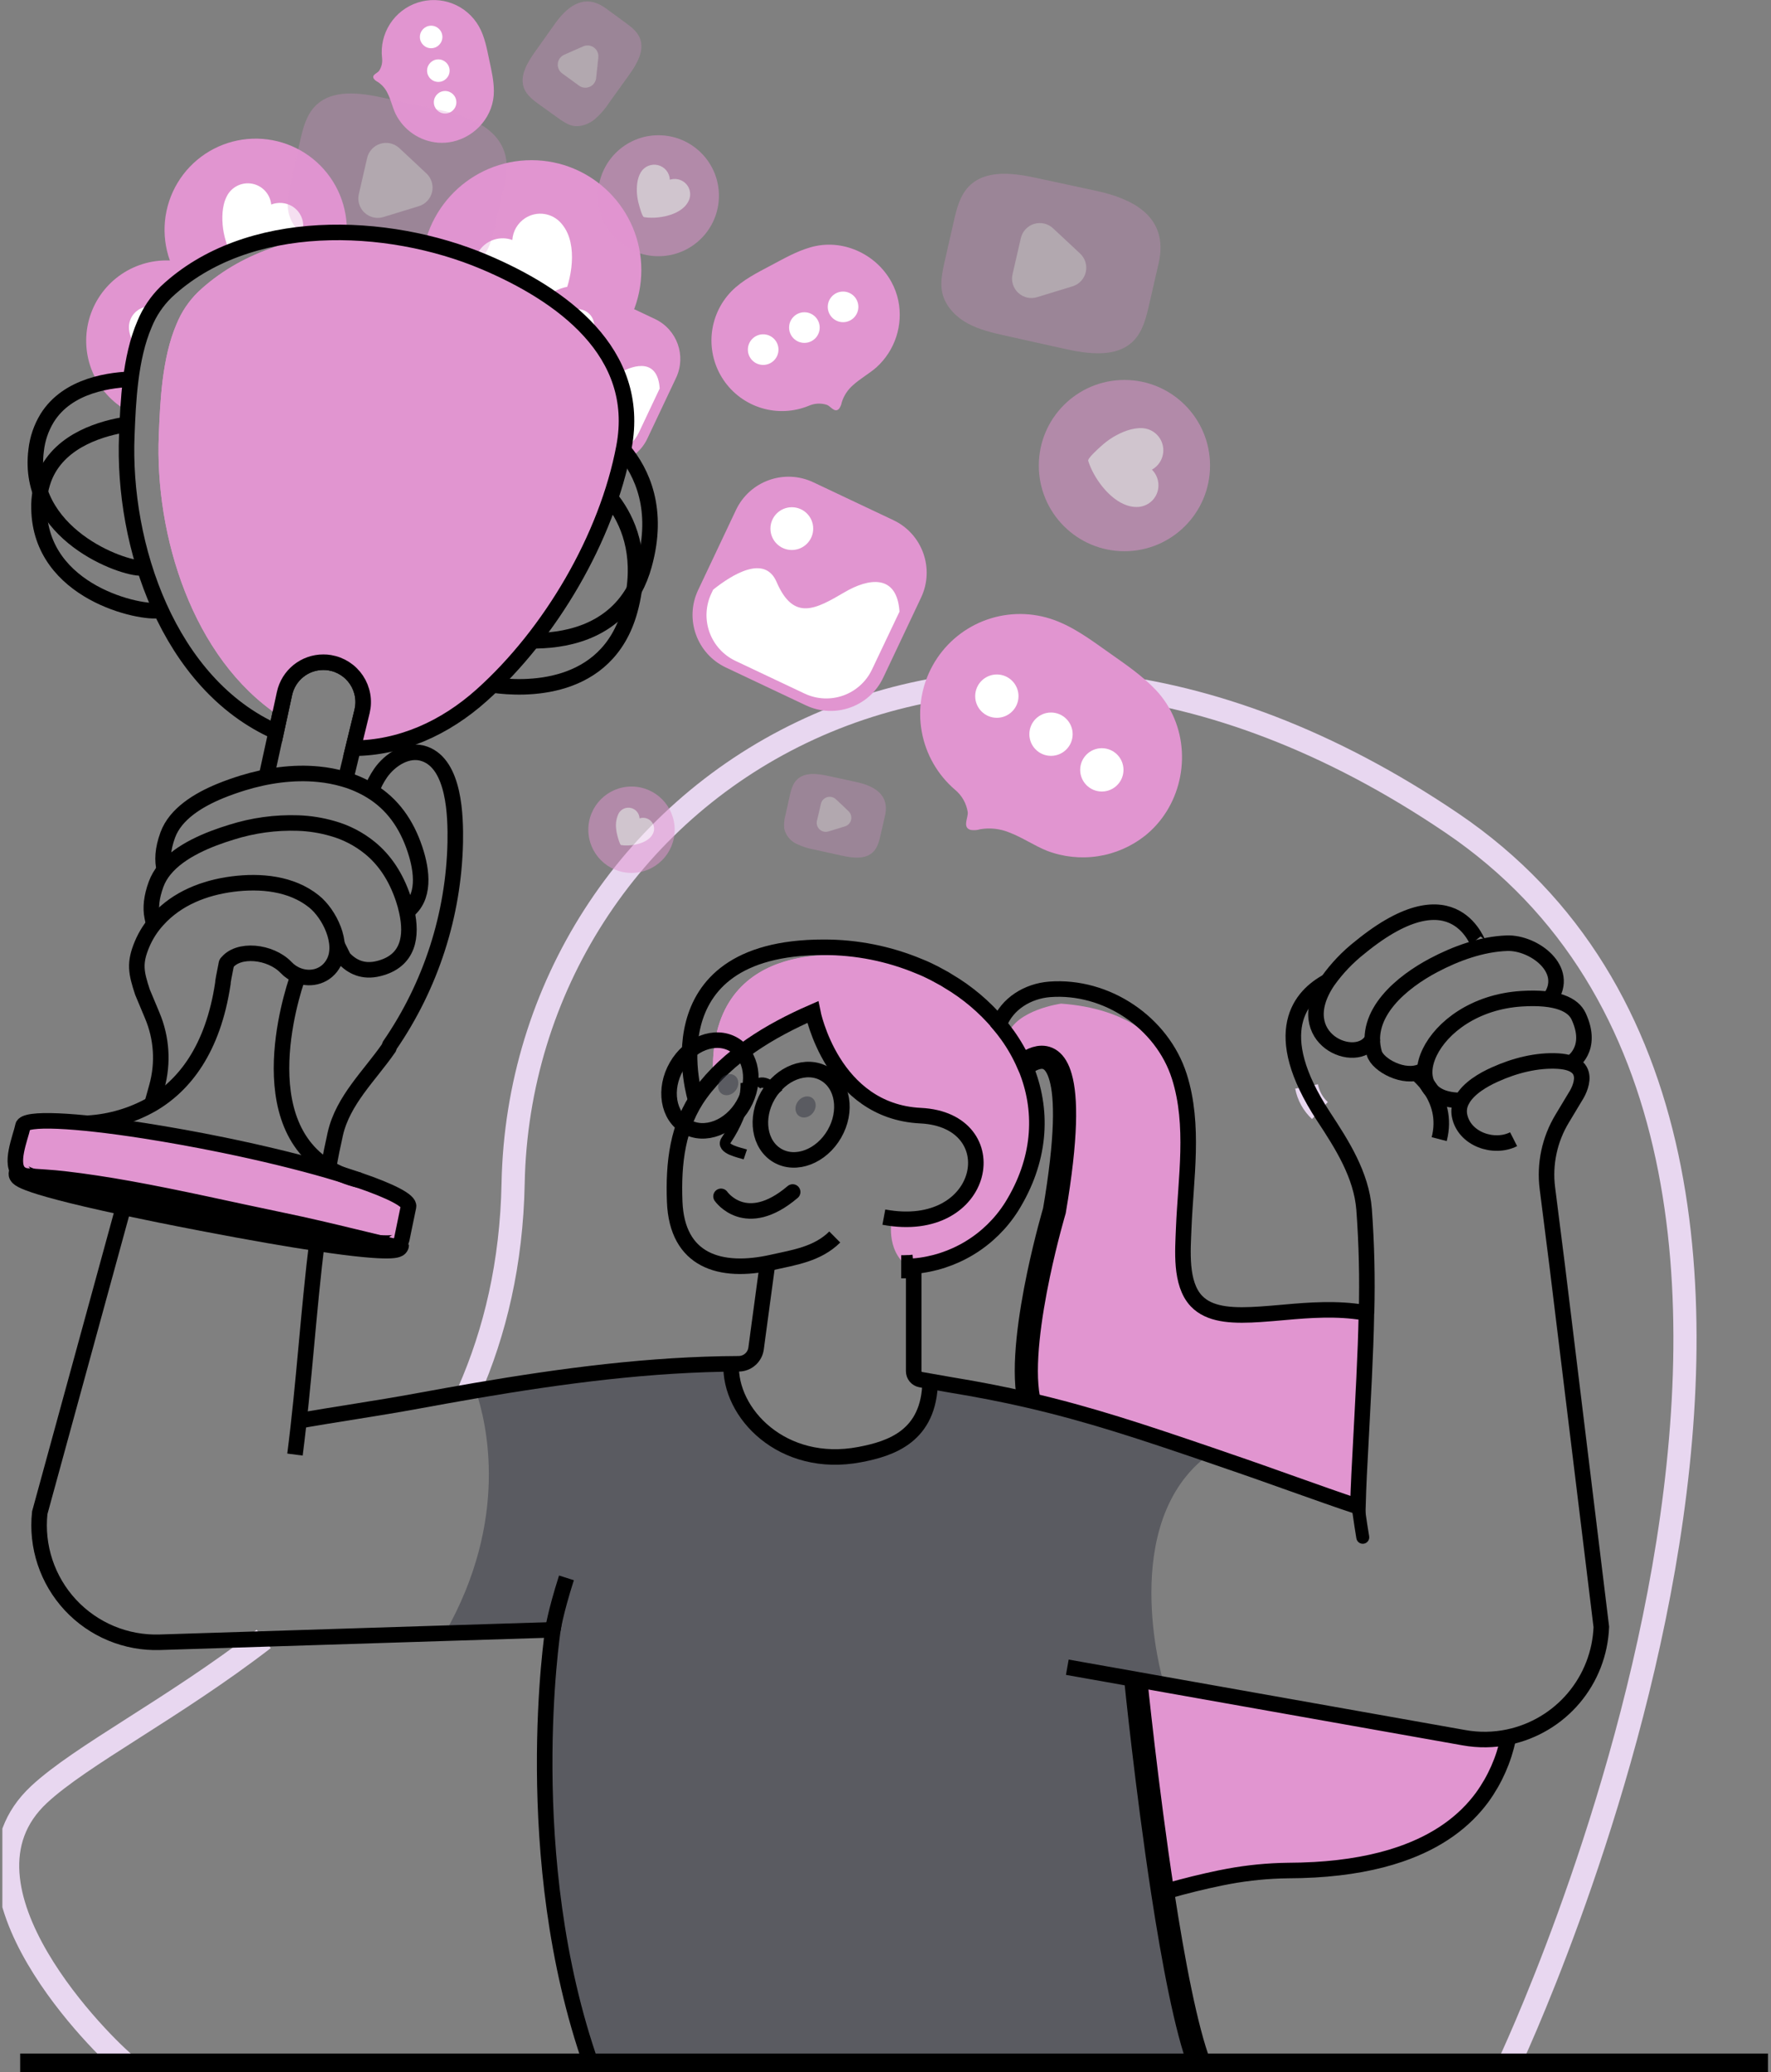 <svg width="342" height="400" viewBox="0 0 342 400" fill="none" xmlns="http://www.w3.org/2000/svg">
<rect x="0" y="0" width="342" height="400" fill="#808080" stroke="none"/>
<g clip-path="url(#clip0_132_366)">
<path d="M90.535 268.678C95.594 257.161 98.788 243.872 99.089 228.461C100.551 153.085 185.778 94.919 280.32 158.853C374.863 222.786 291.306 398.671 291.306 398.671" stroke="#E8D7F0" stroke-width="4.47" stroke-miterlimit="10"/>
<path d="M24.435 398.672C20.258 395.389 -11.587 364.253 7.541 346.432C15.713 338.827 33.304 329.945 50.925 316.404" stroke="#E8D7F0" stroke-width="4.47" stroke-miterlimit="10"/>
<path d="M252.312 209.745C252.655 211.529 253.556 213.158 254.885 214.397" stroke="#E8D7F0" stroke-width="4.47" stroke-miterlimit="10"/>
<path d="M178.087 243.97C177.432 244.143 176.878 244.267 176.44 244.369C176.112 244.426 175.842 244.484 175.656 244.51H175.616L175.359 244.555C175.359 244.555 175.332 244.524 175.314 244.524C170.885 241.272 172.245 235.221 172.245 235.221C185.489 237.308 188.236 226.579 188.236 226.579C188.063 221.436 187.084 219.018 184.825 217.627C182.464 216.147 178.699 215.766 172.945 214.526L171.992 214.313C163.434 212.369 159.443 203.585 157.866 198.712C157.499 197.632 157.203 196.53 156.98 195.412C147.288 199.053 141.219 204.209 137.724 208.076C136.342 180.661 163.859 184.599 163.859 184.599C168.49 184.665 173.092 185.338 177.547 186.601C178.557 187.044 179.523 187.487 180.444 187.93C180.887 188.156 181.357 188.4 181.773 188.652C182.189 188.905 182.659 189.153 183.066 189.405C183.363 189.578 183.664 189.764 183.952 189.959C190.005 193.8 194.844 199.281 197.906 205.764C197.949 205.852 197.988 205.942 198.021 206.034C198.161 206.334 198.283 206.642 198.389 206.956C204.617 234.207 185.401 242.008 178.087 243.97Z" fill="#E195D0"/>
<path d="M178.087 243.968C176.156 240.757 177.051 236.881 177.051 236.881C190.282 238.972 193.038 228.243 193.038 228.243C192.754 220.354 190.623 218.874 184.825 217.612C182.677 217.129 180.036 216.686 176.794 215.964C175.447 215.661 174.151 215.168 172.945 214.498C164.134 209.669 161.76 197.049 161.76 197.049C160.395 197.559 159.102 198.112 157.866 198.684C157.499 197.604 157.203 196.502 156.98 195.384C147.288 199.025 141.219 204.181 137.724 208.048C136.342 180.633 163.859 184.571 163.859 184.571C168.49 184.637 173.092 185.311 177.547 186.573C178.557 187.016 179.523 187.459 180.444 187.902C180.887 188.128 181.357 188.372 181.773 188.624C182.189 188.877 182.659 189.125 183.066 189.377C183.363 189.55 183.664 189.736 183.952 189.931C190.005 193.773 194.844 199.253 197.906 205.736C197.949 205.824 197.988 205.914 198.021 206.006C198.161 206.306 198.283 206.614 198.389 206.927C204.617 234.205 185.401 242.006 178.087 243.968Z" fill="#E195D0"/>
<path d="M224.524 365.303C226.57 378.663 229.073 391.806 231.686 398.672H114.207C100.063 358.512 106.77 314.641 106.77 314.641L85.906 315.296C98.455 293.281 93.99 274.667 91.873 268.457C108.262 265.67 124.652 263.482 141.215 263.296C140.772 272.776 151.119 283.673 166.043 280.807C172.094 279.655 179.469 277.263 179.629 266.663L183.523 267.345C188.909 268.231 193.782 269.179 198.402 270.246C210.362 273.002 220.639 276.448 233.445 280.807C215.726 293.923 224.533 324.218 224.533 324.218L224.976 325.227L219.319 324.218C219.319 324.218 221.414 344.997 224.524 365.303Z" fill="#353642" fill-opacity="0.5"/>
<path d="M102.637 73.342C114.35 73.342 123.846 63.846 123.846 52.132C123.846 40.419 114.35 30.923 102.637 30.923C90.924 30.923 81.428 40.419 81.428 52.132C81.428 63.846 90.924 73.342 102.637 73.342Z" fill="#E195D0"/>
<path d="M109.609 45.055C109.311 44.364 108.909 43.723 108.417 43.154C107.579 42.157 106.406 41.501 105.118 41.309C103.83 41.116 102.516 41.401 101.423 42.109C100.708 42.571 100.112 43.193 99.679 43.926C99.248 44.658 98.992 45.482 98.933 46.331C97.818 45.927 96.602 45.896 95.468 46.243C94.333 46.59 93.342 47.295 92.643 48.254C91.944 49.212 91.575 50.371 91.591 51.557C91.607 52.743 92.007 53.892 92.732 54.831C94.251 56.811 96.834 58.113 99.173 58.871C100.4 59.261 101.663 59.53 102.942 59.673C103.589 59.743 107.288 60.24 107.633 59.673C109.892 56.071 111.531 49.458 109.609 45.055Z" fill="white"/>
<path d="M66.951 45.24C65.561 45.085 64.152 44.988 62.748 44.913C61.242 44.988 59.736 45.099 58.23 45.285C53.473 45.815 48.813 47.008 44.387 48.828C42.404 49.644 40.493 50.623 38.672 51.756C37.359 52.546 36.102 53.423 34.907 54.383C34.026 53.119 33.318 51.743 32.803 50.29C31.927 47.839 31.605 45.225 31.86 42.634C32.117 40.044 32.944 37.543 34.283 35.311C35.622 33.079 37.439 31.171 39.604 29.726C41.769 28.281 44.227 27.334 46.802 26.954C49.377 26.574 52.005 26.769 54.495 27.526C56.985 28.283 59.276 29.584 61.204 31.333C63.13 33.083 64.646 35.238 65.64 37.643C66.634 40.049 67.082 42.645 66.951 45.245V45.24Z" fill="#E195D0"/>
<path d="M58.23 45.284C53.473 45.815 48.813 47.008 44.387 48.828C44.13 48.146 43.917 47.499 43.846 47.278C43.491 46.271 43.235 45.233 43.08 44.177C42.81 42.157 42.85 39.747 43.789 37.909C44.227 37.026 44.941 36.31 45.823 35.869C46.705 35.428 47.706 35.285 48.675 35.464C49.645 35.642 50.53 36.131 51.197 36.856C51.864 37.582 52.277 38.505 52.374 39.486C53.032 39.229 53.74 39.126 54.444 39.186C55.148 39.245 55.829 39.464 56.436 39.827C57.334 40.375 58.009 41.225 58.337 42.225C58.666 43.225 58.628 44.31 58.23 45.284Z" fill="white"/>
<path d="M38.672 51.752C37.359 52.541 36.102 53.419 34.907 54.379C34.107 54.998 33.338 55.658 32.604 56.354C31.663 57.252 30.834 58.261 30.137 59.358C29.484 60.379 28.918 61.453 28.444 62.569C27.729 64.275 27.159 66.039 26.739 67.841C25.897 71.727 25.389 75.677 25.22 79.65C22.105 78.094 19.605 75.535 18.121 72.385C16.637 69.235 16.258 65.678 17.042 62.286C17.827 58.894 19.731 55.864 22.447 53.686C25.163 51.507 28.533 50.306 32.015 50.277C32.285 50.277 32.537 50.277 32.808 50.277C34.841 50.374 36.835 50.876 38.672 51.752Z" fill="#E195D0"/>
<path d="M30.136 59.358C29.483 60.38 28.917 61.454 28.444 62.57C27.729 64.276 27.159 66.039 26.739 67.841C25.817 66.561 25.033 65.028 24.909 63.495C24.866 62.944 24.937 62.391 25.118 61.868C25.298 61.346 25.584 60.866 25.958 60.459C26.332 60.052 26.786 59.727 27.292 59.503C27.797 59.279 28.343 59.162 28.896 59.159C29.318 59.153 29.737 59.221 30.136 59.358Z" fill="white"/>
<g opacity="0.72">
<path opacity="0.72" d="M127.155 49.462C133.604 49.462 138.832 44.235 138.832 37.786C138.832 31.337 133.604 26.109 127.155 26.109C120.706 26.109 115.479 31.337 115.479 37.786C115.479 44.235 120.706 49.462 127.155 49.462Z" fill="#E195D0"/>
<path opacity="0.72" d="M132.223 39.868C132.51 39.571 132.752 39.234 132.94 38.867C133.273 38.231 133.362 37.495 133.191 36.799C133.02 36.102 132.6 35.492 132.01 35.084C131.627 34.819 131.188 34.646 130.726 34.58C130.265 34.513 129.795 34.553 129.352 34.698C129.328 34.044 129.091 33.414 128.678 32.906C128.265 32.398 127.697 32.039 127.061 31.881C126.425 31.724 125.755 31.779 125.153 32.035C124.551 32.293 124.049 32.739 123.722 33.307C123.031 34.499 122.907 36.085 123.013 37.436C123.07 38.142 123.197 38.841 123.394 39.522C123.492 39.868 124.01 41.852 124.364 41.914C126.668 42.304 130.38 41.759 132.223 39.868Z" fill="white"/>
</g>
<g opacity="0.72">
<path opacity="0.72" d="M121.95 168.518C126.555 168.518 130.287 164.785 130.287 160.181C130.287 155.577 126.555 151.844 121.95 151.844C117.346 151.844 113.614 155.577 113.614 160.181C113.614 164.785 117.346 168.518 121.95 168.518Z" fill="#E195D0"/>
<path opacity="0.72" d="M125.565 161.683C125.77 161.472 125.942 161.23 126.075 160.966C126.312 160.513 126.376 159.989 126.255 159.492C126.133 158.995 125.834 158.56 125.415 158.268C125.14 158.078 124.824 157.953 124.492 157.906C124.161 157.858 123.823 157.888 123.505 157.993C123.486 157.528 123.315 157.081 123.02 156.72C122.726 156.36 122.322 156.104 121.87 155.992C121.417 155.88 120.941 155.917 120.511 156.098C120.082 156.279 119.723 156.594 119.488 156.997C119.036 157.911 118.86 158.935 118.978 159.947C119.019 160.451 119.111 160.95 119.253 161.435C119.324 161.679 119.696 163.101 119.944 163.141C121.601 163.406 124.25 163.012 125.565 161.683Z" fill="white"/>
</g>
<path d="M103.406 60.106L97.858 71.839C95.844 76.096 97.663 81.18 101.921 83.193L113.654 88.742C117.911 90.755 122.995 88.936 125.008 84.679L130.557 72.945C132.57 68.688 130.751 63.604 126.494 61.591L114.761 56.042C110.503 54.029 105.42 55.849 103.406 60.106Z" fill="#E195D0"/>
<path d="M127.394 75.002L123.376 83.499C122.536 85.273 121.026 86.643 119.178 87.307C117.33 87.971 115.294 87.876 113.516 87.042L103.328 82.223C101.554 81.381 100.185 79.872 99.521 78.024C98.857 76.176 98.952 74.141 99.784 72.362L100.054 71.787C102.823 69.572 107.611 66.595 109.356 70.657C111.873 76.504 115.142 74.613 119.323 72.168C122.832 70.099 127.022 69.412 127.394 75.002Z" fill="white"/>
<path d="M111.603 65.968C113.335 65.968 114.739 64.563 114.739 62.831C114.739 61.099 113.335 59.695 111.603 59.695C109.871 59.695 108.466 61.099 108.466 62.831C108.466 64.563 109.871 65.968 111.603 65.968Z" fill="white"/>
<path d="M142.124 98.458L134.815 113.911C132.165 119.515 134.56 126.207 140.164 128.858L155.617 136.166C161.222 138.816 167.913 136.421 170.563 130.817L177.872 115.364C180.522 109.759 178.127 103.068 172.523 100.418L157.07 93.11C151.465 90.459 144.774 92.854 142.124 98.458Z" fill="#E195D0"/>
<path d="M173.702 118.077L168.387 129.262C167.276 131.596 165.287 133.394 162.854 134.265C160.421 135.135 157.742 135.008 155.403 133.909L142.008 127.575C139.675 126.464 137.876 124.474 137.005 122.042C136.135 119.609 136.263 116.93 137.361 114.591L137.72 113.834C141.366 110.928 147.665 106.999 149.964 112.345C153.281 120.044 157.583 117.554 163.089 114.334C167.691 111.627 173.215 110.715 173.702 118.077Z" fill="white"/>
<path d="M152.909 106.179C155.189 106.179 157.038 104.331 157.038 102.051C157.038 99.77 155.189 97.922 152.909 97.922C150.629 97.922 148.781 99.77 148.781 102.051C148.781 104.331 150.629 106.179 152.909 106.179Z" fill="white"/>
<path d="M172.147 54.432C172.763 55.565 173.211 56.781 173.476 58.042C173.948 60.364 173.809 62.767 173.074 65.019C172.339 67.27 171.032 69.293 169.281 70.888C167.895 72.115 166.127 73.076 164.719 74.361C163.695 75.247 162.942 76.403 162.544 77.697C162.469 78.138 162.292 78.555 162.026 78.915C161.202 79.801 160.4 78.41 159.687 78.157C158.543 77.786 157.302 77.848 156.201 78.33C153.306 79.523 150.088 79.683 147.09 78.782C144.091 77.881 141.494 75.974 139.737 73.383C137.979 70.792 137.168 67.674 137.44 64.555C137.711 61.436 139.049 58.505 141.228 56.257C143.399 54.042 146.243 52.638 148.985 51.185C151.403 49.9 153.809 48.527 156.431 47.77C162.606 45.936 169.166 48.997 172.147 54.432Z" fill="#E195D0"/>
<path d="M147.376 70.449C149.008 70.449 150.331 69.126 150.331 67.495C150.331 65.863 149.008 64.54 147.376 64.54C145.745 64.54 144.422 65.863 144.422 67.495C144.422 69.126 145.745 70.449 147.376 70.449Z" fill="white"/>
<path d="M155.337 66.193C156.969 66.193 158.292 64.87 158.292 63.238C158.292 61.606 156.969 60.283 155.337 60.283C153.705 60.283 152.382 61.606 152.382 63.238C152.382 64.87 153.705 66.193 155.337 66.193Z" fill="white"/>
<path d="M162.805 62.197C164.437 62.197 165.76 60.874 165.76 59.243C165.76 57.611 164.437 56.288 162.805 56.288C161.173 56.288 159.851 57.611 159.851 59.243C159.851 60.874 161.173 62.197 162.805 62.197Z" fill="white"/>
<path d="M263.89 253.403V253.474L262.796 278.626L262.185 292.407C262.185 291.897 262.212 291.37 262.243 290.861C254.681 288.331 244.967 284.734 237.472 282.192C222.721 277.16 211.607 273.292 198.393 270.254C197.596 266.404 196.843 258.147 200.551 246.094C205.866 228.898 207.616 211.45 204.914 208.079C204.888 208.04 204.855 208.007 204.816 207.981C202.894 201.049 197.809 205.536 197.809 205.536C197.809 205.536 197.84 205.607 197.853 205.647C196.795 203.893 195.632 202.203 194.371 200.588C194.413 200.337 194.48 200.091 194.57 199.853C196.205 194.936 204.914 193.753 204.914 193.753C217.662 194.692 224.369 200.376 227.753 207.84C230.734 217.261 228.976 227.476 228.59 237.142C228.435 241.332 227.837 247.773 231.036 251.166C233.99 256.752 241.423 254.338 243.439 253.727C244.094 253.541 245.795 253.425 248.028 253.354C252.577 253.244 259.27 253.328 263.35 253.399C263.549 253.403 263.722 253.403 263.89 253.403Z" fill="#E195D0"/>
<path d="M87.456 27.336C86.528 27.543 85.575 27.614 84.626 27.549C82.886 27.411 81.211 26.824 79.766 25.845C78.321 24.866 77.155 23.528 76.382 21.963C75.793 20.727 75.496 19.278 74.854 18.02C74.435 17.117 73.77 16.349 72.936 15.805C72.638 15.664 72.378 15.452 72.178 15.19C71.736 14.428 72.87 14.144 73.193 13.692C73.687 12.957 73.896 12.068 73.782 11.19C73.519 8.891 74.058 6.573 75.307 4.626C76.557 2.679 78.44 1.224 80.64 0.506C82.838 -0.212 85.218 -0.148 87.375 0.686C89.533 1.521 91.336 3.075 92.48 5.086C93.605 7.074 94.017 9.373 94.486 11.611C94.903 13.582 95.372 15.562 95.372 17.577C95.412 22.313 91.908 26.335 87.456 27.336Z" fill="#E195D0"/>
<path d="M83.257 9.311C84.458 9.311 85.432 8.337 85.432 7.136C85.432 5.935 84.458 4.961 83.257 4.961C82.056 4.961 81.082 5.935 81.082 7.136C81.082 8.337 82.056 9.311 83.257 9.311Z" fill="white"/>
<path d="M84.648 15.813C85.849 15.813 86.823 14.84 86.823 13.639C86.823 12.437 85.849 11.463 84.648 11.463C83.447 11.463 82.473 12.437 82.473 13.639C82.473 14.84 83.447 15.813 84.648 15.813Z" fill="white"/>
<path d="M85.955 21.918C87.156 21.918 88.13 20.944 88.13 19.743C88.13 18.542 87.156 17.568 85.955 17.568C84.753 17.568 83.78 18.542 83.78 19.743C83.78 20.944 84.753 21.918 85.955 21.918Z" fill="white"/>
<g opacity="0.72">
<path opacity="0.72" d="M217.139 106.414C226.269 106.414 233.671 99.013 233.671 89.883C233.671 80.753 226.269 73.351 217.139 73.351C208.009 73.351 200.608 80.753 200.608 89.883C200.608 99.013 208.009 106.414 217.139 106.414Z" fill="#E195D0"/>
<path opacity="0.72" d="M217.76 97.604C218.317 97.781 218.898 97.873 219.483 97.874C220.498 97.887 221.484 97.529 222.254 96.868C223.025 96.207 223.528 95.287 223.669 94.281C223.76 93.625 223.697 92.956 223.486 92.328C223.275 91.7 222.92 91.13 222.451 90.662C223.261 90.212 223.902 89.511 224.279 88.665C224.656 87.818 224.748 86.872 224.541 85.969C224.333 85.066 223.838 84.255 223.129 83.658C222.421 83.061 221.538 82.71 220.612 82.658C218.668 82.547 216.586 83.402 214.942 84.394C214.087 84.918 213.286 85.524 212.55 86.206C212.174 86.552 209.995 88.478 210.145 88.961C211.12 92.137 214.181 96.492 217.76 97.604Z" fill="white"/>
</g>
<path d="M224.816 157.355C223.782 158.858 222.535 160.201 221.113 161.342C218.48 163.422 215.353 164.783 212.037 165.293C208.721 165.802 205.329 165.442 202.194 164.248C199.753 163.278 197.414 161.652 194.889 160.704C193.116 159.977 191.175 159.762 189.286 160.084C188.681 160.272 188.04 160.315 187.416 160.208C185.777 159.73 187.018 157.834 186.88 156.771C186.618 155.089 185.75 153.561 184.44 152.474C181.06 149.582 178.784 145.611 177.997 141.233C177.21 136.855 177.961 132.34 180.121 128.452C182.282 124.564 185.72 121.542 189.853 119.899C193.986 118.255 198.56 118.091 202.801 119.433C206.991 120.762 210.575 123.46 214.163 125.998C217.325 128.235 220.581 130.427 223.23 133.227C229.472 139.876 229.786 150.126 224.816 157.355Z" fill="#E195D0"/>
<path d="M192.502 138.573C194.812 138.573 196.684 136.701 196.684 134.392C196.684 132.082 194.812 130.21 192.502 130.21C190.192 130.21 188.32 132.082 188.32 134.392C188.32 136.701 190.192 138.573 192.502 138.573Z" fill="white"/>
<path d="M202.96 145.918C205.27 145.918 207.142 144.046 207.142 141.737C207.142 139.428 205.27 137.555 202.96 137.555C200.651 137.555 198.779 139.428 198.779 141.737C198.779 144.046 200.651 145.918 202.96 145.918Z" fill="white"/>
<path d="M212.776 152.805C215.086 152.805 216.958 150.933 216.958 148.624C216.958 146.315 215.086 144.442 212.776 144.442C210.467 144.442 208.595 146.315 208.595 148.624C208.595 150.933 210.467 152.805 212.776 152.805Z" fill="white"/>
<g opacity="0.54">
<path opacity="0.54" d="M97.831 33.267C97.775 33.989 97.664 34.706 97.499 35.411L95.647 43.442C95.08 45.901 94.442 48.492 92.683 50.299C89.406 53.653 83.917 52.886 79.341 51.867L68.108 49.374C65.53 48.798 62.907 48.213 60.577 46.928C58.247 45.644 56.263 43.557 55.705 40.966C55.31 39.057 55.736 37.086 56.148 35.181L57.897 27.464C58.46 24.939 59.098 22.268 60.918 20.435C64.165 17.161 69.543 17.905 74.048 18.88L85.534 21.374C92.471 22.893 98.385 26.109 97.831 33.267Z" fill="#E195D0"/>
<path opacity="0.54" d="M82.34 33.483C82.821 33.931 83.175 34.498 83.368 35.126C83.56 35.754 83.584 36.421 83.437 37.061C83.289 37.702 82.976 38.291 82.529 38.772C82.081 39.253 81.515 39.608 80.887 39.8L77.463 40.85L74.043 41.895C73.414 42.089 72.745 42.113 72.104 41.965C71.462 41.817 70.871 41.503 70.39 41.053C69.908 40.604 69.555 40.036 69.363 39.406C69.171 38.776 69.15 38.107 69.299 37.466L70.101 33.975L70.903 30.489C71.051 29.849 71.365 29.259 71.813 28.779C72.261 28.298 72.828 27.944 73.456 27.752C74.084 27.559 74.752 27.535 75.392 27.682C76.032 27.829 76.623 28.142 77.105 28.589L79.722 31.029L82.34 33.483Z" fill="white"/>
</g>
<g opacity="0.54">
<path opacity="0.54" d="M224.068 48.726C224.012 49.448 223.901 50.165 223.735 50.87L221.884 58.914C221.317 61.372 220.679 63.964 218.92 65.767C215.642 69.124 210.154 68.353 205.578 67.339L194.344 64.841C191.766 64.269 189.144 63.68 186.814 62.4C184.484 61.12 182.5 59.025 181.941 56.438C181.547 54.529 181.972 52.557 182.384 50.653L184.138 42.967C184.697 40.438 185.334 37.771 187.155 35.933C190.402 32.664 195.78 33.403 200.285 34.382L211.753 36.858C218.708 38.36 224.621 41.581 224.068 48.726Z" fill="#E195D0"/>
<path opacity="0.54" d="M208.577 48.951C209.057 49.399 209.412 49.966 209.604 50.594C209.796 51.222 209.82 51.89 209.673 52.53C209.526 53.171 209.212 53.761 208.765 54.242C208.318 54.724 207.752 55.079 207.124 55.272L203.7 56.318L200.28 57.367C199.651 57.561 198.982 57.585 198.341 57.437C197.699 57.289 197.108 56.975 196.627 56.526C196.145 56.076 195.791 55.508 195.6 54.878C195.408 54.248 195.386 53.579 195.536 52.938L196.338 49.452L197.14 45.965C197.288 45.325 197.602 44.735 198.05 44.255C198.498 43.774 199.064 43.42 199.693 43.228C200.321 43.035 200.989 43.011 201.629 43.158C202.269 43.305 202.86 43.618 203.341 44.065L205.959 46.506L208.577 48.951Z" fill="white"/>
</g>
<g opacity="0.54">
<path opacity="0.54" d="M171.058 156.491C171.03 156.827 170.977 157.161 170.898 157.488L170.039 161.24C169.773 162.383 169.476 163.588 168.657 164.429C167.133 165.993 164.577 165.634 162.455 165.16L157.224 164C156.009 163.789 154.831 163.405 153.724 162.861C153.172 162.585 152.686 162.194 152.297 161.715C151.907 161.236 151.624 160.68 151.465 160.084C151.345 159.181 151.416 158.264 151.673 157.39L152.471 153.802C152.732 152.629 153.029 151.384 153.879 150.529C155.39 149.005 157.893 149.351 159.988 149.807L165.339 150.967C168.559 151.658 171.315 153.156 171.058 156.491Z" fill="#E195D0"/>
<path opacity="0.54" d="M163.842 156.593C164.066 156.801 164.232 157.064 164.322 157.357C164.412 157.65 164.423 157.961 164.354 158.259C164.285 158.558 164.139 158.832 163.93 159.056C163.721 159.28 163.457 159.445 163.164 159.534L161.574 160.021L159.979 160.508C159.686 160.6 159.375 160.612 159.076 160.545C158.777 160.477 158.501 160.331 158.276 160.123C158.051 159.914 157.885 159.65 157.796 159.357C157.706 159.063 157.695 158.752 157.764 158.453L158.154 156.81L158.526 155.184C158.594 154.885 158.739 154.609 158.948 154.384C159.157 154.159 159.421 153.994 159.713 153.904C160.007 153.814 160.319 153.803 160.617 153.872C160.916 153.941 161.191 154.089 161.414 154.298L162.633 155.432L163.842 156.593Z" fill="white"/>
</g>
<g opacity="0.54">
<path opacity="0.54" d="M115.913 0.944C116.276 1.133 116.626 1.347 116.958 1.586L120.679 4.306C121.822 5.134 123.014 6.033 123.554 7.336C124.56 9.759 122.956 12.412 121.428 14.538L117.676 19.765C116.873 21.01 115.894 22.132 114.77 23.096C113.601 23.982 112.086 24.576 110.637 24.279C109.57 24.067 108.648 23.393 107.762 22.777L104.174 20.204C103 19.362 101.769 18.432 101.224 17.103C100.254 14.711 101.818 12.111 103.31 10.015L107.116 4.656C109.397 1.422 112.351 -0.913 115.913 0.944Z" fill="#E195D0"/>
<path opacity="0.54" d="M112.617 8.957C112.951 8.809 113.319 8.751 113.682 8.789C114.046 8.828 114.393 8.96 114.69 9.175C114.986 9.389 115.221 9.677 115.371 10.011C115.521 10.344 115.581 10.711 115.545 11.075L115.332 13.068L115.12 15.062C115.081 15.427 114.947 15.775 114.73 16.072C114.513 16.369 114.223 16.604 113.887 16.752C113.551 16.901 113.182 16.958 112.816 16.919C112.451 16.88 112.103 16.745 111.806 16.528L110.19 15.35L108.573 14.176C108.275 13.96 108.039 13.669 107.89 13.333C107.741 12.997 107.683 12.627 107.722 12.261C107.761 11.896 107.896 11.546 108.113 11.249C108.33 10.953 108.621 10.718 108.958 10.57L110.788 9.759L112.617 8.957Z" fill="white"/>
</g>
<path d="M291.288 335.328C291.286 335.405 291.277 335.482 291.262 335.558C291.255 335.577 291.255 335.597 291.262 335.616C290.638 339.752 288.921 343.647 286.287 346.898C286.256 346.925 286.243 346.969 286.216 346.995C282.168 352.041 276.298 355.682 270.358 357.968C264.289 360.329 258.137 361.281 253.756 360.953H253.658C248.298 360.555 242.416 361.25 237.268 362.216C236.728 362.318 236.187 362.415 235.647 362.53C232.249 363.212 228.896 364.063 225.574 365.002L224.949 365.175L224.533 365.286C221.432 344.98 219.333 324.187 219.333 324.187L282.677 335.443C285.528 335.96 288.452 335.921 291.288 335.328Z" fill="#E195D0"/>
<path d="M161.202 238.804C157.871 242.108 153.41 242.746 149.029 243.721C139.075 245.935 130.73 243.419 130.291 231.977C130.008 224.615 130.788 217.249 135.244 211.136C140.582 203.814 148.781 198.936 156.949 195.375C156.949 195.375 160.697 214.547 177.769 215.379C194.841 216.212 190.686 238.719 170.681 234.967" stroke="black" stroke-width="3" stroke-miterlimit="10"/>
<path d="M174.035 244.555C174.478 244.555 174.885 244.555 175.297 244.524C175.397 244.517 175.498 244.517 175.598 244.524H175.638L176.422 244.453" stroke="black" stroke-width="4.47" stroke-miterlimit="10"/>
<path d="M192.949 197.728C190.15 194.401 186.805 191.574 183.058 189.369C182.641 189.094 182.209 188.843 181.764 188.616C181.321 188.363 180.878 188.12 180.435 187.894C179.501 187.411 178.531 186.955 177.538 186.565C171.68 184.112 165.391 182.858 159.04 182.875C124.878 182.875 134.371 212.434 134.371 212.434" stroke="black" stroke-width="3" stroke-miterlimit="10"/>
<path d="M198.619 269.963C197.441 263.682 198.916 253.905 200.551 246.087C202.017 239.123 203.62 233.724 203.62 233.724C206.039 219.513 205.937 211.894 204.816 207.974C202.894 201.05 197.809 205.538 197.809 205.538" stroke="black" stroke-width="4.47" stroke-miterlimit="10"/>
<path d="M204.816 207.974C202.894 201.05 197.809 205.538 197.809 205.538C196.93 203.536 195.845 201.631 194.571 199.854C194.057 199.14 193.516 198.443 192.949 197.764C194.469 193.728 198.522 191.323 202.695 190.999C213.649 190.158 224.449 197.409 227.749 207.832C230.73 217.254 228.972 227.469 228.586 237.135C228.431 241.325 227.833 247.766 231.031 251.159C231.2 251.332 231.359 251.487 231.541 251.642C234.199 253.932 238.433 254.06 243.452 253.719C244.914 253.617 246.451 253.493 248.041 253.347C252.914 252.904 258.23 252.523 263.364 253.391L263.873 253.476C263.718 261.848 263.204 270.246 262.779 278.619C262.553 282.694 262.336 286.774 262.225 290.853C254.664 288.324 244.949 284.727 237.454 282.184L233.459 280.807C220.653 276.444 210.393 273.002 198.416 270.246C193.795 269.179 188.923 268.226 183.536 267.345L177.809 266.339C177.425 266.273 177.077 266.071 176.827 265.772C176.577 265.473 176.442 265.095 176.444 264.705V244.439C180.269 244.114 183.967 242.909 187.248 240.917C190.53 238.925 193.306 236.201 195.359 232.957C200.901 224.045 201.428 214.924 198.398 206.92C198.29 206.6 198.164 206.286 198.021 205.981C197.988 205.888 197.95 205.798 197.906 205.71C197.906 205.684 197.88 205.64 197.866 205.609" stroke="black" stroke-width="3" stroke-miterlimit="10"/>
<path d="M56.962 280.807C58.734 267.075 59.549 253.108 61.268 239.296" stroke="black" stroke-width="3" stroke-miterlimit="10"/>
<path d="M61.552 237.135C62.035 233.396 62.606 229.658 63.324 225.963C63.35 225.782 63.381 225.609 63.421 225.441C63.82 223.252 64.263 221.077 64.75 218.902C66.23 212.395 71.394 207.633 75.067 202.331L75.293 201.764C83.215 190.238 87.601 176.65 87.913 162.668C88.001 157.609 87.802 147.607 82.004 145.542C78.748 144.377 75.293 146.654 73.49 149.254C72.749 150.328 72.154 151.494 71.718 152.723" stroke="black" stroke-width="3" stroke-miterlimit="10"/>
<path d="M114.207 398.67C100.063 358.511 106.77 314.639 106.77 314.639L85.911 315.295L30.885 317.04C27.653 317.147 24.436 316.558 21.452 315.315C18.466 314.071 15.784 312.201 13.584 309.832C11.383 307.462 9.718 304.648 8.699 301.579C7.68 298.51 7.332 295.258 7.678 292.043L24.023 232.371" stroke="black" stroke-width="3" stroke-miterlimit="10"/>
<path d="M24.816 229.457L26.252 224.23L27.917 218.303" stroke="black" stroke-width="4.47" stroke-miterlimit="10"/>
<path d="M29.335 213.201L30.287 209.777C31.549 205.23 31.236 200.392 29.401 196.045L27.51 191.526C26.274 187.761 25.888 185.941 27.439 182.26C28.172 180.523 29.202 178.927 30.482 177.542C34.216 173.422 39.474 171.376 44.892 170.676C50.309 169.976 56.289 170.521 60.648 174.034C63.607 176.417 66.407 182.091 64.471 185.799C63.067 188.497 60.094 189.281 57.565 188.315C56.68 187.984 55.883 187.453 55.235 186.764C52.249 183.637 45.933 182.955 43.718 185.998" stroke="black" stroke-width="3" stroke-miterlimit="10"/>
<path d="M261.935 296.994C262.052 297.674 262.699 298.131 263.379 298.013C264.06 297.896 264.516 297.249 264.399 296.569L261.935 296.994ZM262.466 292.23L263.704 292.053L263.701 292.035L263.698 292.017L262.466 292.23ZM264.399 296.569C264.141 295.078 263.924 293.589 263.704 292.053L261.229 292.408C261.449 293.943 261.671 295.464 261.935 296.994L264.399 296.569ZM263.698 292.017L263.677 291.897L261.214 292.323L261.235 292.443L263.698 292.017ZM263.677 291.897C263.563 291.233 263.468 290.535 263.38 289.842L260.9 290.158C260.989 290.859 261.089 291.602 261.214 292.323L263.677 291.897Z" fill="black"/>
<path d="M256.418 189.426C251.23 192.199 244.86 199.171 255.607 215.561C259.151 220.961 262.894 226.799 263.421 233.466C263.912 240.127 264.069 246.81 263.89 253.488" stroke="black" stroke-width="3" stroke-miterlimit="10"/>
<path d="M206.11 321.861L218.442 324.05L219.328 324.205L224.985 325.215L282.664 335.46C285.519 335.98 288.448 335.941 291.288 335.345C296.221 334.307 300.665 331.651 303.916 327.799C307.166 323.947 309.038 319.119 309.233 314.083L300.71 244.311L298.823 229.418C298.224 224.734 299.23 219.986 301.676 215.948L304.205 211.74C304.205 211.74 308.608 205.317 300.905 204.847C296.754 204.603 292.435 205.733 288.683 207.434C286.54 208.386 283.527 210.092 282.318 212.435C281.826 213.322 281.66 214.353 281.849 215.35C282.734 219.926 288.493 221.857 292.294 219.926" stroke="black" stroke-width="3" stroke-miterlimit="10"/>
<path d="M303.447 205.179C303.447 205.179 307.802 202.587 304.856 196.213C303.811 193.945 300.643 192.372 293.826 192.807C275.665 193.963 268.55 212.638 282.34 212.434" stroke="black" stroke-width="3" stroke-miterlimit="10"/>
<path d="M299.31 192.776C303.341 187.221 296.21 181.905 291.014 182.087C286.114 182.26 281.158 184.071 276.865 186.339C270.894 189.493 263.186 195.602 265.392 203.332C266.044 205.608 271.195 208.421 274.562 206.796" stroke="black" stroke-width="3" stroke-miterlimit="10"/>
<path d="M265.011 200.584C265.011 200.584 265.011 200.584 265.011 200.611C262.198 205.984 248.883 200.611 256.4 189.426C258.156 186.952 260.261 184.745 262.65 182.874C281.397 167.557 285.587 183.131 285.561 182.206" stroke="black" stroke-width="3" stroke-miterlimit="10"/>
<path d="M273.171 206.92C273.171 206.92 280.028 211.792 277.924 219.912" stroke="black" stroke-width="3" stroke-miterlimit="10"/>
<path d="M31.753 167.943C31.31 166.198 31.368 163.996 32.404 161.179C33.897 157.13 38.247 154.472 42.482 152.722C44.028 152.085 45.583 151.557 46.911 151.145C51.532 149.728 56.604 148.975 61.529 149.471C63.19 149.632 64.831 149.946 66.433 150.41C68.281 150.943 70.049 151.721 71.691 152.722C75.74 155.212 78.482 158.99 80.13 163.952C81.565 168.231 82.119 173.316 78.566 175.987" stroke="black" stroke-width="3" stroke-miterlimit="10"/>
<path d="M78.889 232.926L77.583 239.252C77.539 239.465 77.454 239.666 77.331 239.845C77.207 240.024 77.05 240.176 76.867 240.293C76.683 240.41 76.479 240.488 76.265 240.524C76.05 240.559 75.831 240.552 75.62 240.501C70.593 239.309 66.185 238.202 61.551 237.134C59.252 236.594 56.878 236.084 54.362 235.557C44.528 233.524 34.708 231.23 24.821 229.458C20.688 228.718 16.55 228.076 12.386 227.593C10.056 227.323 7.696 227.212 5.352 227.039C4.84 227.028 4.344 226.859 3.93 226.556C1.715 224.935 3.93 219.664 4.413 217.475C4.413 217.449 4.413 217.418 4.413 217.391C4.754 215.712 14.402 216.195 27.89 218.299C32.595 219.039 37.764 219.96 43.182 221.072C50.796 222.636 57.662 224.324 63.275 225.945C64.24 226.228 65.166 226.499 66.048 226.769C66.048 226.769 66.048 226.769 66.074 226.769C67.195 227.123 68.249 227.464 69.242 227.805C75.51 229.945 79.12 231.805 78.889 232.926Z" fill="#E195D0"/>
<path d="M78.889 232.926L77.582 239.252C77.539 239.465 77.454 239.666 77.331 239.845C77.207 240.024 77.05 240.176 76.867 240.293C76.683 240.41 76.479 240.488 76.265 240.524C76.05 240.559 75.831 240.552 75.62 240.501C70.593 239.309 66.185 238.202 61.551 237.134C59.252 236.594 56.878 236.084 54.362 235.557C44.528 233.524 34.708 231.23 24.821 229.458C20.688 228.718 16.55 228.076 12.386 227.593C10.056 227.323 7.696 227.212 5.352 227.039C4.84 227.028 4.344 226.859 3.93 226.556C1.715 224.935 3.93 219.664 4.413 217.475C4.413 217.449 4.413 217.418 4.413 217.391C4.754 215.712 14.402 216.195 27.89 218.299C32.595 219.039 37.764 219.96 43.182 221.072C50.796 222.636 57.662 224.324 63.275 225.945C64.24 226.228 65.166 226.499 66.048 226.769C66.048 226.769 66.048 226.769 66.074 226.769C67.195 227.123 68.249 227.464 69.242 227.805C75.51 229.945 79.12 231.805 78.889 232.926Z" stroke="black" stroke-width="3" stroke-miterlimit="10"/>
<path d="M65.096 182.392L66.353 184.912C67.935 186.644 70.123 187.739 73.122 186.985C79.005 185.524 79.585 180.647 78.562 175.987C78.386 175.141 78.158 174.306 77.879 173.488C76.502 169.378 74.371 166.069 71.386 163.654C69.264 161.937 66.813 160.674 64.183 159.942C62.04 159.323 59.829 158.971 57.6 158.892C53.221 158.741 48.848 159.341 44.67 160.664C40.493 161.945 34.779 164.146 31.74 167.925C31.059 168.755 30.52 169.692 30.145 170.698C29.211 173.24 29.051 175.3 29.379 176.966L29.694 178.516" stroke="black" stroke-width="3" stroke-miterlimit="10"/>
<path d="M66.725 150.508L68.187 144.453L69.924 137.321C70.169 136.292 70.2 135.225 70.014 134.184C69.828 133.143 69.43 132.152 68.844 131.272C68.259 130.392 67.498 129.641 66.61 129.068C65.722 128.494 64.725 128.11 63.682 127.939C63.274 127.871 62.861 127.839 62.446 127.841C60.694 127.837 58.992 128.434 57.626 129.533C56.261 130.632 55.314 132.166 54.942 133.879C54.499 135.943 53.946 138.455 53.334 141.286C52.754 143.97 52.112 146.911 51.43 150.012" stroke="black" stroke-width="3" stroke-miterlimit="10"/>
<path d="M49.374 159.53V159.517" stroke="black" stroke-width="2.98" stroke-miterlimit="10"/>
<path d="M45.201 186.292C45.366 185.481 44.842 184.688 44.03 184.523C43.218 184.358 42.426 184.882 42.261 185.694L45.201 186.292ZM43.049 189.771H44.549V189.729L44.546 189.687L43.049 189.771ZM43.049 189.802L44.532 190.023L44.549 189.913V189.802H43.049ZM29.348 213.178L30.09 214.482L30.098 214.477L30.105 214.473L29.348 213.178ZM42.261 185.694C42.039 186.784 41.863 187.683 41.743 188.342C41.683 188.67 41.636 188.95 41.603 189.17C41.581 189.323 41.538 189.615 41.551 189.856L44.546 189.687C44.553 189.811 44.536 189.844 44.572 189.606C44.597 189.435 44.637 189.193 44.695 188.878C44.809 188.25 44.98 187.376 45.201 186.292L42.261 185.694ZM43.049 189.771C41.549 189.771 41.549 189.771 41.549 189.771C41.549 189.771 41.549 189.771 41.549 189.771V189.771C41.549 189.771 41.549 189.771 41.549 189.771C41.549 189.771 41.549 189.771 41.549 189.771V189.771C41.549 189.771 41.549 189.771 41.549 189.771C41.549 189.771 41.549 189.771 41.549 189.771C41.549 189.771 41.549 189.771 41.549 189.771V189.771V189.771C41.549 189.771 41.549 189.771 41.549 189.771V189.771C41.549 189.771 41.549 189.771 41.549 189.771C41.549 189.771 41.549 189.771 41.549 189.771C41.549 189.771 41.549 189.771 41.549 189.771C41.549 189.771 41.549 189.771 41.549 189.771C41.549 189.771 41.549 189.771 41.549 189.771C41.549 189.771 41.549 189.771 41.549 189.771C41.549 189.771 41.549 189.771 41.549 189.771C41.549 189.771 41.549 189.771 41.549 189.771C41.549 189.771 41.549 189.771 41.549 189.771C41.549 189.771 41.549 189.771 41.549 189.771C41.549 189.771 41.549 189.771 41.549 189.771C41.549 189.771 41.549 189.771 41.549 189.771C41.549 189.771 41.549 189.771 41.549 189.771C41.549 189.771 41.549 189.771 41.549 189.771C41.549 189.771 41.549 189.771 41.549 189.771C41.549 189.771 41.549 189.771 41.549 189.771C41.549 189.771 41.549 189.771 41.549 189.771C41.549 189.771 41.549 189.771 41.549 189.771C41.549 189.771 41.549 189.771 41.549 189.771C41.549 189.771 41.549 189.771 41.549 189.771C41.549 189.771 41.549 189.771 41.549 189.771C41.549 189.771 41.549 189.771 41.549 189.771C41.549 189.771 41.549 189.771 41.549 189.771C41.549 189.771 41.549 189.771 41.549 189.771C41.549 189.771 41.549 189.771 41.549 189.771C41.549 189.771 41.549 189.771 41.549 189.771C41.549 189.771 41.549 189.771 41.549 189.771C41.549 189.771 41.549 189.771 41.549 189.771C41.549 189.771 41.549 189.771 41.549 189.771C41.549 189.771 41.549 189.771 41.549 189.771C41.549 189.771 41.549 189.771 41.549 189.771C41.549 189.771 41.549 189.771 41.549 189.771C41.549 189.771 41.549 189.771 41.549 189.771C41.549 189.771 41.549 189.771 41.549 189.771C41.549 189.771 41.549 189.771 41.549 189.771C41.549 189.771 41.549 189.771 41.549 189.771C41.549 189.771 41.549 189.771 41.549 189.771C41.549 189.771 41.549 189.771 41.549 189.771C41.549 189.771 41.549 189.771 41.549 189.771C41.549 189.771 41.549 189.771 41.549 189.771C41.549 189.771 41.549 189.771 41.549 189.771C41.549 189.772 41.549 189.772 41.549 189.772C41.549 189.772 41.549 189.772 41.549 189.772C41.549 189.772 41.549 189.772 41.549 189.772C41.549 189.772 41.549 189.772 41.549 189.772C41.549 189.772 41.549 189.772 41.549 189.772C41.549 189.772 41.549 189.772 41.549 189.772C41.549 189.772 41.549 189.772 41.549 189.772C41.549 189.772 41.549 189.772 41.549 189.772C41.549 189.772 41.549 189.772 41.549 189.772C41.549 189.772 41.549 189.772 41.549 189.772C41.549 189.772 41.549 189.772 41.549 189.772C41.549 189.772 41.549 189.772 41.549 189.772C41.549 189.772 41.549 189.772 41.549 189.772C41.549 189.772 41.549 189.772 41.549 189.772C41.549 189.772 41.549 189.772 41.549 189.772C41.549 189.772 41.549 189.772 41.549 189.772C41.549 189.772 41.549 189.772 41.549 189.772C41.549 189.772 41.549 189.772 41.549 189.772C41.549 189.772 41.549 189.772 41.549 189.772C41.549 189.772 41.549 189.772 41.549 189.772C41.549 189.772 41.549 189.772 41.549 189.772C41.549 189.772 41.549 189.772 41.549 189.772C41.549 189.772 41.549 189.772 41.549 189.772C41.549 189.772 41.549 189.772 41.549 189.772C41.549 189.772 41.549 189.772 41.549 189.772C41.549 189.772 41.549 189.772 41.549 189.772C41.549 189.772 41.549 189.772 41.549 189.772C41.549 189.772 41.549 189.772 41.549 189.772C41.549 189.772 41.549 189.772 41.549 189.772C41.549 189.772 41.549 189.772 41.549 189.772C41.549 189.772 41.549 189.772 41.549 189.772C41.549 189.772 41.549 189.772 41.549 189.772C41.549 189.772 41.549 189.772 41.549 189.772C41.549 189.772 41.549 189.772 41.549 189.772C41.549 189.772 41.549 189.772 41.549 189.772C41.549 189.772 41.549 189.772 41.549 189.772C41.549 189.772 41.549 189.772 41.549 189.772C41.549 189.772 41.549 189.772 41.549 189.772C41.549 189.772 41.549 189.772 41.549 189.772C41.549 189.772 41.549 189.772 41.549 189.772C41.549 189.772 41.549 189.772 41.549 189.772C41.549 189.772 41.549 189.772 41.549 189.772C41.549 189.772 41.549 189.772 41.549 189.772C41.549 189.772 41.549 189.772 41.549 189.772C41.549 189.772 41.549 189.772 41.549 189.772C41.549 189.772 41.549 189.772 41.549 189.772C41.549 189.772 41.549 189.772 41.549 189.772C41.549 189.772 41.549 189.772 41.549 189.772C41.549 189.772 41.549 189.772 41.549 189.772C41.549 189.772 41.549 189.772 41.549 189.772C41.549 189.772 41.549 189.772 41.549 189.772C41.549 189.772 41.549 189.772 41.549 189.772C41.549 189.772 41.549 189.772 41.549 189.772C41.549 189.772 41.549 189.772 41.549 189.772C41.549 189.772 41.549 189.772 41.549 189.772C41.549 189.772 41.549 189.772 41.549 189.772C41.549 189.772 41.549 189.772 41.549 189.772C41.549 189.772 41.549 189.772 41.549 189.772C41.549 189.772 41.549 189.772 41.549 189.772C41.549 189.772 41.549 189.772 41.549 189.772C41.549 189.772 41.549 189.772 41.549 189.772C41.549 189.772 41.549 189.772 41.549 189.772C41.549 189.772 41.549 189.772 41.549 189.772C41.549 189.772 41.549 189.772 41.549 189.772C41.549 189.772 41.549 189.772 41.549 189.772C41.549 189.772 41.549 189.772 41.549 189.772C41.549 189.772 41.549 189.772 41.549 189.772C41.549 189.772 41.549 189.772 41.549 189.772C41.549 189.772 41.549 189.772 41.549 189.772C41.549 189.772 41.549 189.772 41.549 189.772C41.549 189.772 41.549 189.772 41.549 189.772C41.549 189.772 41.549 189.772 41.549 189.772C41.549 189.772 41.549 189.772 41.549 189.772C41.549 189.772 41.549 189.772 41.549 189.772C41.549 189.772 41.549 189.772 41.549 189.772C41.549 189.772 41.549 189.772 41.549 189.772C41.549 189.772 41.549 189.772 41.549 189.772C41.549 189.772 41.549 189.772 41.549 189.772C41.549 189.772 41.549 189.772 41.549 189.772C41.549 189.772 41.549 189.772 41.549 189.772C41.549 189.772 41.549 189.772 41.549 189.772C41.549 189.772 41.549 189.772 41.549 189.772C41.549 189.772 41.549 189.772 41.549 189.772C41.549 189.772 41.549 189.772 41.549 189.772C41.549 189.772 41.549 189.772 41.549 189.772C41.549 189.772 41.549 189.772 41.549 189.772C41.549 189.772 41.549 189.772 41.549 189.772C41.549 189.772 41.549 189.772 41.549 189.772C41.549 189.772 41.549 189.772 41.549 189.772C41.549 189.772 41.549 189.772 41.549 189.772C41.549 189.772 41.549 189.772 41.549 189.772C41.549 189.772 41.549 189.772 41.549 189.772C41.549 189.772 41.549 189.772 41.549 189.772C41.549 189.772 41.549 189.772 41.549 189.772C41.549 189.772 41.549 189.772 41.549 189.772C41.549 189.772 41.549 189.772 41.549 189.772C41.549 189.772 41.549 189.772 41.549 189.772C41.549 189.772 41.549 189.772 41.549 189.772C41.549 189.772 41.549 189.772 41.549 189.772C41.549 189.772 41.549 189.772 41.549 189.772C41.549 189.772 41.549 189.772 41.549 189.772C41.549 189.772 41.549 189.773 41.549 189.773C41.549 189.773 41.549 189.773 41.549 189.773C41.549 189.773 41.549 189.773 41.549 189.773C41.549 189.773 41.549 189.773 41.549 189.773C41.549 189.773 41.549 189.773 41.549 189.773C41.549 189.773 41.549 189.773 41.549 189.773C41.549 189.773 41.549 189.773 41.549 189.773C41.549 189.773 41.549 189.773 41.549 189.773C41.549 189.773 41.549 189.773 41.549 189.773C41.549 189.773 41.549 189.773 41.549 189.773C41.549 189.773 41.549 189.773 41.549 189.773C41.549 189.773 41.549 189.773 41.549 189.773C41.549 189.773 41.549 189.773 41.549 189.773C41.549 189.773 41.549 189.773 41.549 189.773C41.549 189.773 41.549 189.773 41.549 189.773C41.549 189.773 41.549 189.773 41.549 189.773C41.549 189.773 41.549 189.773 41.549 189.773C41.549 189.773 41.549 189.773 41.549 189.773C41.549 189.773 41.549 189.773 41.549 189.773C41.549 189.773 41.549 189.773 41.549 189.773C41.549 189.773 41.549 189.773 41.549 189.773C41.549 189.773 41.549 189.773 41.549 189.773C41.549 189.773 41.549 189.773 41.549 189.773C41.549 189.773 41.549 189.773 41.549 189.773C41.549 189.773 41.549 189.773 41.549 189.773C41.549 189.773 41.549 189.773 41.549 189.773C41.549 189.773 41.549 189.773 41.549 189.773C41.549 189.773 41.549 189.773 41.549 189.773C41.549 189.773 41.549 189.773 41.549 189.773C41.549 189.773 41.549 189.773 41.549 189.773C41.549 189.773 41.549 189.773 41.549 189.773C41.549 189.773 41.549 189.773 41.549 189.773C41.549 189.773 41.549 189.773 41.549 189.773C41.549 189.773 41.549 189.773 41.549 189.773C41.549 189.773 41.549 189.773 41.549 189.773C41.549 189.773 41.549 189.773 41.549 189.773C41.549 189.773 41.549 189.773 41.549 189.773C41.549 189.773 41.549 189.773 41.549 189.773C41.549 189.773 41.549 189.773 41.549 189.773C41.549 189.773 41.549 189.773 41.549 189.773C41.549 189.773 41.549 189.773 41.549 189.773C41.549 189.773 41.549 189.774 41.549 189.774C41.549 189.774 41.549 189.774 41.549 189.774C41.549 189.774 41.549 189.774 41.549 189.774C41.549 189.774 41.549 189.774 41.549 189.774C41.549 189.774 41.549 189.774 41.549 189.774C41.549 189.774 41.549 189.774 41.549 189.774C41.549 189.774 41.549 189.774 41.549 189.774C41.549 189.774 41.549 189.774 41.549 189.774C41.549 189.774 41.549 189.774 41.549 189.774C41.549 189.774 41.549 189.774 41.549 189.774C41.549 189.774 41.549 189.774 41.549 189.774C41.549 189.774 41.549 189.774 41.549 189.774C41.549 189.774 41.549 189.774 41.549 189.774C41.549 189.774 41.549 189.774 41.549 189.774C41.549 189.774 41.549 189.774 41.549 189.774C41.549 189.774 41.549 189.774 41.549 189.774C41.549 189.774 41.549 189.774 41.549 189.774C41.549 189.774 41.549 189.774 41.549 189.774C41.549 189.774 41.549 189.774 41.549 189.774C41.549 189.774 41.549 189.774 41.549 189.774C41.549 189.774 41.549 189.774 41.549 189.774C41.549 189.774 41.549 189.774 41.549 189.774C41.549 189.774 41.549 189.774 41.549 189.774C41.549 189.774 41.549 189.774 41.549 189.774C41.549 189.774 41.549 189.774 41.549 189.774C41.549 189.774 41.549 189.774 41.549 189.774C41.549 189.774 41.549 189.774 41.549 189.774C41.549 189.774 41.549 189.774 41.549 189.774C41.549 189.774 41.549 189.774 41.549 189.774C41.549 189.774 41.549 189.774 41.549 189.775C41.549 189.775 41.549 189.775 41.549 189.775C41.549 189.775 41.549 189.775 41.549 189.775C41.549 189.775 41.549 189.775 41.549 189.775C41.549 189.775 41.549 189.775 41.549 189.775C41.549 189.775 41.549 189.775 41.549 189.775C41.549 189.775 41.549 189.775 41.549 189.775C41.549 189.775 41.549 189.775 41.549 189.775C41.549 189.775 41.549 189.775 41.549 189.775C41.549 189.775 41.549 189.775 41.549 189.775C41.549 189.775 41.549 189.775 41.549 189.775C41.549 189.775 41.549 189.775 41.549 189.775C41.549 189.775 41.549 189.775 41.549 189.775C41.549 189.775 41.549 189.775 41.549 189.775C41.549 189.775 41.549 189.775 41.549 189.775C41.549 189.775 41.549 189.775 41.549 189.775C41.549 189.775 41.549 189.775 41.549 189.775C41.549 189.775 41.549 189.775 41.549 189.775C41.549 189.775 41.549 189.775 41.549 189.775C41.549 189.775 41.549 189.775 41.549 189.775C41.549 189.775 41.549 189.775 41.549 189.775C41.549 189.775 41.549 189.775 41.549 189.775C41.549 189.775 41.549 189.775 41.549 189.775C41.549 189.775 41.549 189.775 41.549 189.775C41.549 189.776 41.549 189.776 41.549 189.776C41.549 189.776 41.549 189.776 41.549 189.776C41.549 189.776 41.549 189.776 41.549 189.776C41.549 189.776 41.549 189.776 41.549 189.776C41.549 189.776 41.549 189.776 41.549 189.776C41.549 189.776 41.549 189.776 41.549 189.776C41.549 189.776 41.549 189.776 41.549 189.776C41.549 189.776 41.549 189.776 41.549 189.776C41.549 189.776 41.549 189.776 41.549 189.776C41.549 189.776 41.549 189.776 41.549 189.776C41.549 189.776 41.549 189.776 41.549 189.776C41.549 189.776 41.549 189.776 41.549 189.776C41.549 189.776 41.549 189.776 41.549 189.776C41.549 189.776 41.549 189.776 41.549 189.776C41.549 189.776 41.549 189.776 41.549 189.776C41.549 189.776 41.549 189.776 41.549 189.776C41.549 189.776 41.549 189.776 41.549 189.776C41.549 189.776 41.549 189.776 41.549 189.776C41.549 189.776 41.549 189.776 41.549 189.776C41.549 189.776 41.549 189.776 41.549 189.777C41.549 189.777 41.549 189.777 41.549 189.777C41.549 189.777 41.549 189.777 41.549 189.777C41.549 189.777 41.549 189.777 41.549 189.777C41.549 189.777 41.549 189.777 41.549 189.777C41.549 189.777 41.549 189.777 41.549 189.777C41.549 189.777 41.549 189.777 41.549 189.777C41.549 189.777 41.549 189.777 41.549 189.777C41.549 189.777 41.549 189.777 41.549 189.777C41.549 189.777 41.549 189.777 41.549 189.777C41.549 189.777 41.549 189.777 41.549 189.777C41.549 189.777 41.549 189.777 41.549 189.777C41.549 189.777 41.549 189.777 41.549 189.777C41.549 189.777 41.549 189.777 41.549 189.777C41.549 189.777 41.549 189.777 41.549 189.777C41.549 189.777 41.549 189.777 41.549 189.777C41.549 189.777 41.549 189.777 41.549 189.777C41.549 189.777 41.549 189.777 41.549 189.777C41.549 189.778 41.549 189.778 41.549 189.778C41.549 189.778 41.549 189.778 41.549 189.778C41.549 189.778 41.549 189.778 41.549 189.778C41.549 189.778 41.549 189.778 41.549 189.778C41.549 189.778 41.549 189.778 41.549 189.778C41.549 189.778 41.549 189.778 41.549 189.778C41.549 189.778 41.549 189.778 41.549 189.778C41.549 189.778 41.549 189.778 41.549 189.778C41.549 189.778 41.549 189.778 41.549 189.778C41.549 189.778 41.549 189.778 41.549 189.778C41.549 189.778 41.549 189.778 41.549 189.778C41.549 189.778 41.549 189.778 41.549 189.778C41.549 189.778 41.549 189.778 41.549 189.778C41.549 189.778 41.549 189.778 41.549 189.778C41.549 189.778 41.549 189.778 41.549 189.778C41.549 189.778 41.549 189.778 41.549 189.779C41.549 189.779 41.549 189.779 41.549 189.779C41.549 189.779 41.549 189.779 41.549 189.779C41.549 189.779 41.549 189.779 41.549 189.779C41.549 189.779 41.549 189.779 41.549 189.779C41.549 189.779 41.549 189.779 41.549 189.779C41.549 189.779 41.549 189.779 41.549 189.779C41.549 189.779 41.549 189.779 41.549 189.779C41.549 189.779 41.549 189.779 41.549 189.779C41.549 189.779 41.549 189.779 41.549 189.779C41.549 189.779 41.549 189.779 41.549 189.779C41.549 189.779 41.549 189.779 41.549 189.779C41.549 189.779 41.549 189.779 41.549 189.779C41.549 189.779 41.549 189.779 41.549 189.779C41.549 189.779 41.549 189.779 41.549 189.78C41.549 189.78 41.549 189.78 41.549 189.78C41.549 189.78 41.549 189.78 41.549 189.78C41.549 189.78 41.549 189.78 41.549 189.78C41.549 189.78 41.549 189.78 41.549 189.78C41.549 189.78 41.549 189.78 41.549 189.78C41.549 189.78 41.549 189.78 41.549 189.78C41.549 189.78 41.549 189.78 41.549 189.78C41.549 189.78 41.549 189.78 41.549 189.78C41.549 189.78 41.549 189.78 41.549 189.78C41.549 189.78 41.549 189.78 41.549 189.78C41.549 189.78 41.549 189.78 41.549 189.78C41.549 189.78 41.549 189.78 41.549 189.78C41.549 189.78 41.549 189.78 41.549 189.781C41.549 189.781 41.549 189.781 41.549 189.781C41.549 189.781 41.549 189.781 41.549 189.781C41.549 189.781 41.549 189.781 41.549 189.781C41.549 189.781 41.549 189.781 41.549 189.781C41.549 189.781 41.549 189.781 41.549 189.781C41.549 189.781 41.549 189.781 41.549 189.781C41.549 189.781 41.549 189.781 41.549 189.781C41.549 189.781 41.549 189.781 41.549 189.781C41.549 189.781 41.549 189.781 41.549 189.781C41.549 189.781 41.549 189.781 41.549 189.781C41.549 189.781 41.549 189.781 41.549 189.781C41.549 189.781 41.549 189.781 41.549 189.782C41.549 189.782 41.549 189.782 41.549 189.782C41.549 189.782 41.549 189.782 41.549 189.782C41.549 189.782 41.549 189.782 41.549 189.782C41.549 189.782 41.549 189.782 41.549 189.782C41.549 189.782 41.549 189.782 41.549 189.782C41.549 189.782 41.549 189.782 41.549 189.782C41.549 189.782 41.549 189.782 41.549 189.782C41.549 189.782 41.549 189.782 41.549 189.782C41.549 189.782 41.549 189.782 41.549 189.782C41.549 189.782 41.549 189.782 41.549 189.782C41.549 189.782 41.549 189.782 41.549 189.782C41.549 189.783 41.549 189.783 41.549 189.783C41.549 189.783 41.549 189.783 41.549 189.783C41.549 189.783 41.549 189.783 41.549 189.783C41.549 189.783 41.549 189.783 41.549 189.783C41.549 189.783 41.549 189.783 41.549 189.783C41.549 189.783 41.549 189.783 41.549 189.783C41.549 189.783 41.549 189.783 41.549 189.783C41.549 189.783 41.549 189.783 41.549 189.783C41.549 189.783 41.549 189.783 41.549 189.783C41.549 189.783 41.549 189.783 41.549 189.783C41.549 189.783 41.549 189.783 41.549 189.784C41.549 189.784 41.549 189.784 41.549 189.784C41.549 189.784 41.549 189.784 41.549 189.784C41.549 189.784 41.549 189.784 41.549 189.784C41.549 189.784 41.549 189.784 41.549 189.784C41.549 189.784 41.549 189.784 41.549 189.784C41.549 189.784 41.549 189.784 41.549 189.784C41.549 189.784 41.549 189.784 41.549 189.784C41.549 189.784 41.549 189.784 41.549 189.784C41.549 189.784 41.549 189.784 41.549 189.784C41.549 189.784 41.549 189.784 41.549 189.785C41.549 189.785 41.549 189.785 41.549 189.785C41.549 189.785 41.549 189.785 41.549 189.785C41.549 189.785 41.549 189.785 41.549 189.785C41.549 189.785 41.549 189.785 41.549 189.785C41.549 189.785 41.549 189.785 41.549 189.785C41.549 189.785 41.549 189.785 41.549 189.785C41.549 189.785 41.549 189.785 41.549 189.785C41.549 189.785 41.549 189.785 41.549 189.785C41.549 189.785 41.549 189.785 41.549 189.785C41.549 189.785 41.549 189.786 41.549 189.786C41.549 189.786 41.549 189.786 41.549 189.786C41.549 189.786 41.549 189.786 41.549 189.786C41.549 189.786 41.549 189.786 41.549 189.786C41.549 189.786 41.549 189.786 41.549 189.786C41.549 189.786 41.549 189.786 41.549 189.786C41.549 189.786 41.549 189.786 41.549 189.786C41.549 189.786 41.549 189.786 41.549 189.786C41.549 189.786 41.549 189.786 41.549 189.786C41.549 189.786 41.549 189.787 41.549 189.787C41.549 189.787 41.549 189.787 41.549 189.787C41.549 189.787 41.549 189.787 41.549 189.787C41.549 189.787 41.549 189.787 41.549 189.787C41.549 189.787 41.549 189.787 41.549 189.787C41.549 189.787 41.549 189.787 41.549 189.787C41.549 189.787 41.549 189.787 41.549 189.787C41.549 189.787 41.549 189.787 41.549 189.787C41.549 189.787 41.549 189.787 41.549 189.787C41.549 189.788 41.549 189.788 41.549 189.788C41.549 189.788 41.549 189.788 41.549 189.788C41.549 189.788 41.549 189.788 41.549 189.788C41.549 189.788 41.549 189.788 41.549 189.788C41.549 189.788 41.549 189.788 41.549 189.788C41.549 189.788 41.549 189.788 41.549 189.788C41.549 189.788 41.549 189.788 41.549 189.788C41.549 189.788 41.549 189.788 41.549 189.788C41.549 189.788 41.549 189.789 41.549 189.789C41.549 189.789 41.549 189.789 41.549 189.789C41.549 189.789 41.549 189.789 41.549 189.789C41.549 189.789 41.549 189.789 41.549 189.789C41.549 189.789 41.549 189.789 41.549 189.789C41.549 189.789 41.549 189.789 41.549 189.789C41.549 189.789 41.549 189.789 41.549 189.789C41.549 189.789 41.549 189.789 41.549 189.789C41.549 189.789 41.549 189.79 41.549 189.79C41.549 189.79 41.549 189.79 41.549 189.79C41.549 189.79 41.549 189.79 41.549 189.79C41.549 189.79 41.549 189.79 41.549 189.79C41.549 189.79 41.549 189.79 41.549 189.79C41.549 189.79 41.549 189.79 41.549 189.79C41.549 189.79 41.549 189.79 41.549 189.79C41.549 189.79 41.549 189.79 41.549 189.79C41.549 189.79 41.549 189.791 41.549 189.791C41.549 189.791 41.549 189.791 41.549 189.791C41.549 189.791 41.549 189.791 41.549 189.791C41.549 189.791 41.549 189.791 41.549 189.791C41.549 189.791 41.549 189.791 41.549 189.791C41.549 189.791 41.549 189.791 41.549 189.791C41.549 189.791 41.549 189.791 41.549 189.791C41.549 189.791 41.549 189.791 41.549 189.792C41.549 189.792 41.549 189.792 41.549 189.792C41.549 189.792 41.549 189.792 41.549 189.792C41.549 189.792 41.549 189.792 41.549 189.792C41.549 189.792 41.549 189.792 41.549 189.792C41.549 189.792 41.549 189.792 41.549 189.792C41.549 189.792 41.549 189.792 41.549 189.792C41.549 189.792 41.549 189.792 41.549 189.792C41.549 189.793 41.549 189.793 41.549 189.793C41.549 189.793 41.549 189.793 41.549 189.793C41.549 189.793 41.549 189.793 41.549 189.793C41.549 189.793 41.549 189.793 41.549 189.793C41.549 189.793 41.549 189.793 41.549 189.793C41.549 189.793 41.549 189.793 41.549 189.793C41.549 189.793 41.549 189.793 41.549 189.793C41.549 189.794 41.549 189.794 41.549 189.794C41.549 189.794 41.549 189.794 41.549 189.794C41.549 189.794 41.549 189.794 41.549 189.794C41.549 189.794 41.549 189.794 41.549 189.794C41.549 189.794 41.549 189.794 41.549 189.794C41.549 189.794 41.549 189.794 41.549 189.794C41.549 189.794 41.549 189.794 41.549 189.795C41.549 189.795 41.549 189.795 41.549 189.795C41.549 189.795 41.549 189.795 41.549 189.795C41.549 189.795 41.549 189.795 41.549 189.795C41.549 189.795 41.549 189.795 41.549 189.795C41.549 189.795 41.549 189.795 41.549 189.795C41.549 189.795 41.549 189.795 41.549 189.795C41.549 189.795 41.549 189.796 41.549 189.796C41.549 189.796 41.549 189.796 41.549 189.796C41.549 189.796 41.549 189.796 41.549 189.796C41.549 189.796 41.549 189.796 41.549 189.796C41.549 189.796 41.549 189.796 41.549 189.796C41.549 189.796 41.549 189.796 41.549 189.796C41.549 189.796 41.549 189.796 41.549 189.797C41.549 189.797 41.549 189.797 41.549 189.797C41.549 189.797 41.549 189.797 41.549 189.797C41.549 189.797 41.549 189.797 41.549 189.797C41.549 189.797 41.549 189.797 41.549 189.797C41.549 189.797 41.549 189.797 41.549 189.797C41.549 189.797 41.549 189.797 41.549 189.797C41.549 189.798 41.549 189.798 41.549 189.798C41.549 189.798 41.549 189.798 41.549 189.798C41.549 189.798 41.549 189.798 41.549 189.798C41.549 189.798 41.549 189.798 41.549 189.798C41.549 189.798 41.549 189.798 41.549 189.798C41.549 189.798 41.549 189.798 41.549 189.798C41.549 189.799 41.549 189.799 41.549 189.799C41.549 189.799 41.549 189.799 41.549 189.799C41.549 189.799 41.549 189.799 41.549 189.799C41.549 189.799 41.549 189.799 41.549 189.799C41.549 189.799 41.549 189.799 41.549 189.799C41.549 189.799 41.549 189.799 41.549 189.799C41.549 189.8 41.549 189.8 41.549 189.8C41.549 189.8 41.549 189.8 41.549 189.8C41.549 189.8 41.549 189.8 41.549 189.8C41.549 189.8 41.549 189.8 41.549 189.8C41.549 189.8 41.549 189.8 41.549 189.8C41.549 189.8 41.549 189.8 41.549 189.8C41.549 189.801 41.549 189.801 41.549 189.801C41.549 189.801 41.549 189.801 41.549 189.801C41.549 189.801 41.549 189.801 41.549 189.801C41.549 189.801 41.549 189.801 41.549 189.801C41.549 189.801 41.549 189.801 41.549 189.801C41.549 189.801 41.549 189.801 41.549 189.802C41.549 189.802 41.549 189.802 41.549 189.802C41.549 189.802 41.549 189.802 41.549 189.802C41.549 189.802 41.549 189.802 41.549 189.802C41.549 189.802 41.549 189.802 41.549 189.802C41.549 189.802 41.549 189.802 41.549 189.802H44.549C44.549 189.802 44.549 189.802 44.549 189.802C44.549 189.802 44.549 189.802 44.549 189.802C44.549 189.802 44.549 189.802 44.549 189.802C44.549 189.802 44.549 189.802 44.549 189.802C44.549 189.802 44.549 189.802 44.549 189.802C44.549 189.801 44.549 189.801 44.549 189.801C44.549 189.801 44.549 189.801 44.549 189.801C44.549 189.801 44.549 189.801 44.549 189.801C44.549 189.801 44.549 189.801 44.549 189.801C44.549 189.801 44.549 189.801 44.549 189.801C44.549 189.801 44.549 189.801 44.549 189.8C44.549 189.8 44.549 189.8 44.549 189.8C44.549 189.8 44.549 189.8 44.549 189.8C44.549 189.8 44.549 189.8 44.549 189.8C44.549 189.8 44.549 189.8 44.549 189.8C44.549 189.8 44.549 189.8 44.549 189.8C44.549 189.8 44.549 189.8 44.549 189.799C44.549 189.799 44.549 189.799 44.549 189.799C44.549 189.799 44.549 189.799 44.549 189.799C44.549 189.799 44.549 189.799 44.549 189.799C44.549 189.799 44.549 189.799 44.549 189.799C44.549 189.799 44.549 189.799 44.549 189.799C44.549 189.799 44.549 189.799 44.549 189.798C44.549 189.798 44.549 189.798 44.549 189.798C44.549 189.798 44.549 189.798 44.549 189.798C44.549 189.798 44.549 189.798 44.549 189.798C44.549 189.798 44.549 189.798 44.549 189.798C44.549 189.798 44.549 189.798 44.549 189.798C44.549 189.798 44.549 189.798 44.549 189.797C44.549 189.797 44.549 189.797 44.549 189.797C44.549 189.797 44.549 189.797 44.549 189.797C44.549 189.797 44.549 189.797 44.549 189.797C44.549 189.797 44.549 189.797 44.549 189.797C44.549 189.797 44.549 189.797 44.549 189.797C44.549 189.797 44.549 189.797 44.549 189.797C44.549 189.796 44.549 189.796 44.549 189.796C44.549 189.796 44.549 189.796 44.549 189.796C44.549 189.796 44.549 189.796 44.549 189.796C44.549 189.796 44.549 189.796 44.549 189.796C44.549 189.796 44.549 189.796 44.549 189.796C44.549 189.796 44.549 189.796 44.549 189.796C44.549 189.796 44.549 189.795 44.549 189.795C44.549 189.795 44.549 189.795 44.549 189.795C44.549 189.795 44.549 189.795 44.549 189.795C44.549 189.795 44.549 189.795 44.549 189.795C44.549 189.795 44.549 189.795 44.549 189.795C44.549 189.795 44.549 189.795 44.549 189.795C44.549 189.795 44.549 189.795 44.549 189.795C44.549 189.794 44.549 189.794 44.549 189.794C44.549 189.794 44.549 189.794 44.549 189.794C44.549 189.794 44.549 189.794 44.549 189.794C44.549 189.794 44.549 189.794 44.549 189.794C44.549 189.794 44.549 189.794 44.549 189.794C44.549 189.794 44.549 189.794 44.549 189.794C44.549 189.794 44.549 189.794 44.549 189.793C44.549 189.793 44.549 189.793 44.549 189.793C44.549 189.793 44.549 189.793 44.549 189.793C44.549 189.793 44.549 189.793 44.549 189.793C44.549 189.793 44.549 189.793 44.549 189.793C44.549 189.793 44.549 189.793 44.549 189.793C44.549 189.793 44.549 189.793 44.549 189.793C44.549 189.793 44.549 189.793 44.549 189.792C44.549 189.792 44.549 189.792 44.549 189.792C44.549 189.792 44.549 189.792 44.549 189.792C44.549 189.792 44.549 189.792 44.549 189.792C44.549 189.792 44.549 189.792 44.549 189.792C44.549 189.792 44.549 189.792 44.549 189.792C44.549 189.792 44.549 189.792 44.549 189.792C44.549 189.792 44.549 189.792 44.549 189.792C44.549 189.791 44.549 189.791 44.549 189.791C44.549 189.791 44.549 189.791 44.549 189.791C44.549 189.791 44.549 189.791 44.549 189.791C44.549 189.791 44.549 189.791 44.549 189.791C44.549 189.791 44.549 189.791 44.549 189.791C44.549 189.791 44.549 189.791 44.549 189.791C44.549 189.791 44.549 189.791 44.549 189.791C44.549 189.791 44.549 189.79 44.549 189.79C44.549 189.79 44.549 189.79 44.549 189.79C44.549 189.79 44.549 189.79 44.549 189.79C44.549 189.79 44.549 189.79 44.549 189.79C44.549 189.79 44.549 189.79 44.549 189.79C44.549 189.79 44.549 189.79 44.549 189.79C44.549 189.79 44.549 189.79 44.549 189.79C44.549 189.79 44.549 189.79 44.549 189.79C44.549 189.79 44.549 189.789 44.549 189.789C44.549 189.789 44.549 189.789 44.549 189.789C44.549 189.789 44.549 189.789 44.549 189.789C44.549 189.789 44.549 189.789 44.549 189.789C44.549 189.789 44.549 189.789 44.549 189.789C44.549 189.789 44.549 189.789 44.549 189.789C44.549 189.789 44.549 189.789 44.549 189.789C44.549 189.789 44.549 189.789 44.549 189.789C44.549 189.789 44.549 189.788 44.549 189.788C44.549 189.788 44.549 189.788 44.549 189.788C44.549 189.788 44.549 189.788 44.549 189.788C44.549 189.788 44.549 189.788 44.549 189.788C44.549 189.788 44.549 189.788 44.549 189.788C44.549 189.788 44.549 189.788 44.549 189.788C44.549 189.788 44.549 189.788 44.549 189.788C44.549 189.788 44.549 189.788 44.549 189.788C44.549 189.788 44.549 189.788 44.549 189.787C44.549 189.787 44.549 189.787 44.549 189.787C44.549 189.787 44.549 189.787 44.549 189.787C44.549 189.787 44.549 189.787 44.549 189.787C44.549 189.787 44.549 189.787 44.549 189.787C44.549 189.787 44.549 189.787 44.549 189.787C44.549 189.787 44.549 189.787 44.549 189.787C44.549 189.787 44.549 189.787 44.549 189.787C44.549 189.787 44.549 189.787 44.549 189.787C44.549 189.787 44.549 189.786 44.549 189.786C44.549 189.786 44.549 189.786 44.549 189.786C44.549 189.786 44.549 189.786 44.549 189.786C44.549 189.786 44.549 189.786 44.549 189.786C44.549 189.786 44.549 189.786 44.549 189.786C44.549 189.786 44.549 189.786 44.549 189.786C44.549 189.786 44.549 189.786 44.549 189.786C44.549 189.786 44.549 189.786 44.549 189.786C44.549 189.786 44.549 189.786 44.549 189.786C44.549 189.786 44.549 189.785 44.549 189.785C44.549 189.785 44.549 189.785 44.549 189.785C44.549 189.785 44.549 189.785 44.549 189.785C44.549 189.785 44.549 189.785 44.549 189.785C44.549 189.785 44.549 189.785 44.549 189.785C44.549 189.785 44.549 189.785 44.549 189.785C44.549 189.785 44.549 189.785 44.549 189.785C44.549 189.785 44.549 189.785 44.549 189.785C44.549 189.785 44.549 189.785 44.549 189.785C44.549 189.785 44.549 189.785 44.549 189.785C44.549 189.784 44.549 189.784 44.549 189.784C44.549 189.784 44.549 189.784 44.549 189.784C44.549 189.784 44.549 189.784 44.549 189.784C44.549 189.784 44.549 189.784 44.549 189.784C44.549 189.784 44.549 189.784 44.549 189.784C44.549 189.784 44.549 189.784 44.549 189.784C44.549 189.784 44.549 189.784 44.549 189.784C44.549 189.784 44.549 189.784 44.549 189.784C44.549 189.784 44.549 189.784 44.549 189.784C44.549 189.784 44.549 189.784 44.549 189.784C44.549 189.783 44.549 189.783 44.549 189.783C44.549 189.783 44.549 189.783 44.549 189.783C44.549 189.783 44.549 189.783 44.549 189.783C44.549 189.783 44.549 189.783 44.549 189.783C44.549 189.783 44.549 189.783 44.549 189.783C44.549 189.783 44.549 189.783 44.549 189.783C44.549 189.783 44.549 189.783 44.549 189.783C44.549 189.783 44.549 189.783 44.549 189.783C44.549 189.783 44.549 189.783 44.549 189.783C44.549 189.783 44.549 189.783 44.549 189.783C44.549 189.783 44.549 189.783 44.549 189.782C44.549 189.782 44.549 189.782 44.549 189.782C44.549 189.782 44.549 189.782 44.549 189.782C44.549 189.782 44.549 189.782 44.549 189.782C44.549 189.782 44.549 189.782 44.549 189.782C44.549 189.782 44.549 189.782 44.549 189.782C44.549 189.782 44.549 189.782 44.549 189.782C44.549 189.782 44.549 189.782 44.549 189.782C44.549 189.782 44.549 189.782 44.549 189.782C44.549 189.782 44.549 189.782 44.549 189.782C44.549 189.782 44.549 189.782 44.549 189.782C44.549 189.782 44.549 189.782 44.549 189.782C44.549 189.781 44.549 189.781 44.549 189.781C44.549 189.781 44.549 189.781 44.549 189.781C44.549 189.781 44.549 189.781 44.549 189.781C44.549 189.781 44.549 189.781 44.549 189.781C44.549 189.781 44.549 189.781 44.549 189.781C44.549 189.781 44.549 189.781 44.549 189.781C44.549 189.781 44.549 189.781 44.549 189.781C44.549 189.781 44.549 189.781 44.549 189.781C44.549 189.781 44.549 189.781 44.549 189.781C44.549 189.781 44.549 189.781 44.549 189.781C44.549 189.781 44.549 189.781 44.549 189.781C44.549 189.781 44.549 189.781 44.549 189.781C44.549 189.78 44.549 189.78 44.549 189.78C44.549 189.78 44.549 189.78 44.549 189.78C44.549 189.78 44.549 189.78 44.549 189.78C44.549 189.78 44.549 189.78 44.549 189.78C44.549 189.78 44.549 189.78 44.549 189.78C44.549 189.78 44.549 189.78 44.549 189.78C44.549 189.78 44.549 189.78 44.549 189.78C44.549 189.78 44.549 189.78 44.549 189.78C44.549 189.78 44.549 189.78 44.549 189.78C44.549 189.78 44.549 189.78 44.549 189.78C44.549 189.78 44.549 189.78 44.549 189.78C44.549 189.78 44.549 189.78 44.549 189.78C44.549 189.78 44.549 189.78 44.549 189.78C44.549 189.779 44.549 189.779 44.549 189.779C44.549 189.779 44.549 189.779 44.549 189.779C44.549 189.779 44.549 189.779 44.549 189.779C44.549 189.779 44.549 189.779 44.549 189.779C44.549 189.779 44.549 189.779 44.549 189.779C44.549 189.779 44.549 189.779 44.549 189.779C44.549 189.779 44.549 189.779 44.549 189.779C44.549 189.779 44.549 189.779 44.549 189.779C44.549 189.779 44.549 189.779 44.549 189.779C44.549 189.779 44.549 189.779 44.549 189.779C44.549 189.779 44.549 189.779 44.549 189.779C44.549 189.779 44.549 189.779 44.549 189.779C44.549 189.779 44.549 189.779 44.549 189.779C44.549 189.779 44.549 189.779 44.549 189.779C44.549 189.778 44.549 189.778 44.549 189.778C44.549 189.778 44.549 189.778 44.549 189.778C44.549 189.778 44.549 189.778 44.549 189.778C44.549 189.778 44.549 189.778 44.549 189.778C44.549 189.778 44.549 189.778 44.549 189.778C44.549 189.778 44.549 189.778 44.549 189.778C44.549 189.778 44.549 189.778 44.549 189.778C44.549 189.778 44.549 189.778 44.549 189.778C44.549 189.778 44.549 189.778 44.549 189.778C44.549 189.778 44.549 189.778 44.549 189.778C44.549 189.778 44.549 189.778 44.549 189.778C44.549 189.778 44.549 189.778 44.549 189.778C44.549 189.778 44.549 189.778 44.549 189.778C44.549 189.778 44.549 189.778 44.549 189.778C44.549 189.778 44.549 189.778 44.549 189.778C44.549 189.778 44.549 189.778 44.549 189.777C44.549 189.777 44.549 189.777 44.549 189.777C44.549 189.777 44.549 189.777 44.549 189.777C44.549 189.777 44.549 189.777 44.549 189.777C44.549 189.777 44.549 189.777 44.549 189.777C44.549 189.777 44.549 189.777 44.549 189.777C44.549 189.777 44.549 189.777 44.549 189.777C44.549 189.777 44.549 189.777 44.549 189.777C44.549 189.777 44.549 189.777 44.549 189.777C44.549 189.777 44.549 189.777 44.549 189.777C44.549 189.777 44.549 189.777 44.549 189.777C44.549 189.777 44.549 189.777 44.549 189.777C44.549 189.777 44.549 189.777 44.549 189.777C44.549 189.777 44.549 189.777 44.549 189.777C44.549 189.777 44.549 189.777 44.549 189.777C44.549 189.777 44.549 189.777 44.549 189.777C44.549 189.777 44.549 189.777 44.549 189.777C44.549 189.777 44.549 189.777 44.549 189.777C44.549 189.776 44.549 189.776 44.549 189.776C44.549 189.776 44.549 189.776 44.549 189.776C44.549 189.776 44.549 189.776 44.549 189.776C44.549 189.776 44.549 189.776 44.549 189.776C44.549 189.776 44.549 189.776 44.549 189.776C44.549 189.776 44.549 189.776 44.549 189.776C44.549 189.776 44.549 189.776 44.549 189.776C44.549 189.776 44.549 189.776 44.549 189.776C44.549 189.776 44.549 189.776 44.549 189.776C44.549 189.776 44.549 189.776 44.549 189.776C44.549 189.776 44.549 189.776 44.549 189.776C44.549 189.776 44.549 189.776 44.549 189.776C44.549 189.776 44.549 189.776 44.549 189.776C44.549 189.776 44.549 189.776 44.549 189.776C44.549 189.776 44.549 189.776 44.549 189.776C44.549 189.776 44.549 189.776 44.549 189.776C44.549 189.776 44.549 189.776 44.549 189.776C44.549 189.776 44.549 189.776 44.549 189.776C44.549 189.776 44.549 189.776 44.549 189.776C44.549 189.776 44.549 189.776 44.549 189.775C44.549 189.775 44.549 189.775 44.549 189.775C44.549 189.775 44.549 189.775 44.549 189.775C44.549 189.775 44.549 189.775 44.549 189.775C44.549 189.775 44.549 189.775 44.549 189.775C44.549 189.775 44.549 189.775 44.549 189.775C44.549 189.775 44.549 189.775 44.549 189.775C44.549 189.775 44.549 189.775 44.549 189.775C44.549 189.775 44.549 189.775 44.549 189.775C44.549 189.775 44.549 189.775 44.549 189.775C44.549 189.775 44.549 189.775 44.549 189.775C44.549 189.775 44.549 189.775 44.549 189.775C44.549 189.775 44.549 189.775 44.549 189.775C44.549 189.775 44.549 189.775 44.549 189.775C44.549 189.775 44.549 189.775 44.549 189.775C44.549 189.775 44.549 189.775 44.549 189.775C44.549 189.775 44.549 189.775 44.549 189.775C44.549 189.775 44.549 189.775 44.549 189.775C44.549 189.775 44.549 189.775 44.549 189.775C44.549 189.775 44.549 189.775 44.549 189.775C44.549 189.775 44.549 189.775 44.549 189.775C44.549 189.775 44.549 189.775 44.549 189.775C44.549 189.775 44.549 189.775 44.549 189.775C44.549 189.775 44.549 189.775 44.549 189.775C44.549 189.774 44.549 189.774 44.549 189.774C44.549 189.774 44.549 189.774 44.549 189.774C44.549 189.774 44.549 189.774 44.549 189.774C44.549 189.774 44.549 189.774 44.549 189.774C44.549 189.774 44.549 189.774 44.549 189.774C44.549 189.774 44.549 189.774 44.549 189.774C44.549 189.774 44.549 189.774 44.549 189.774C44.549 189.774 44.549 189.774 44.549 189.774C44.549 189.774 44.549 189.774 44.549 189.774C44.549 189.774 44.549 189.774 44.549 189.774C44.549 189.774 44.549 189.774 44.549 189.774C44.549 189.774 44.549 189.774 44.549 189.774C44.549 189.774 44.549 189.774 44.549 189.774C44.549 189.774 44.549 189.774 44.549 189.774C44.549 189.774 44.549 189.774 44.549 189.774C44.549 189.774 44.549 189.774 44.549 189.774C44.549 189.774 44.549 189.774 44.549 189.774C44.549 189.774 44.549 189.774 44.549 189.774C44.549 189.774 44.549 189.774 44.549 189.774C44.549 189.774 44.549 189.774 44.549 189.774C44.549 189.774 44.549 189.774 44.549 189.774C44.549 189.774 44.549 189.774 44.549 189.774C44.549 189.774 44.549 189.774 44.549 189.774C44.549 189.774 44.549 189.774 44.549 189.774C44.549 189.774 44.549 189.774 44.549 189.774C44.549 189.774 44.549 189.774 44.549 189.774C44.549 189.774 44.549 189.774 44.549 189.774C44.549 189.774 44.549 189.774 44.549 189.774C44.549 189.774 44.549 189.774 44.549 189.774C44.549 189.774 44.549 189.773 44.549 189.773C44.549 189.773 44.549 189.773 44.549 189.773C44.549 189.773 44.549 189.773 44.549 189.773C44.549 189.773 44.549 189.773 44.549 189.773C44.549 189.773 44.549 189.773 44.549 189.773C44.549 189.773 44.549 189.773 44.549 189.773C44.549 189.773 44.549 189.773 44.549 189.773C44.549 189.773 44.549 189.773 44.549 189.773C44.549 189.773 44.549 189.773 44.549 189.773C44.549 189.773 44.549 189.773 44.549 189.773C44.549 189.773 44.549 189.773 44.549 189.773C44.549 189.773 44.549 189.773 44.549 189.773C44.549 189.773 44.549 189.773 44.549 189.773C44.549 189.773 44.549 189.773 44.549 189.773C44.549 189.773 44.549 189.773 44.549 189.773C44.549 189.773 44.549 189.773 44.549 189.773C44.549 189.773 44.549 189.773 44.549 189.773C44.549 189.773 44.549 189.773 44.549 189.773C44.549 189.773 44.549 189.773 44.549 189.773C44.549 189.773 44.549 189.773 44.549 189.773C44.549 189.773 44.549 189.773 44.549 189.773C44.549 189.773 44.549 189.773 44.549 189.773C44.549 189.773 44.549 189.773 44.549 189.773C44.549 189.773 44.549 189.773 44.549 189.773C44.549 189.773 44.549 189.773 44.549 189.773C44.549 189.773 44.549 189.773 44.549 189.773C44.549 189.773 44.549 189.773 44.549 189.773C44.549 189.773 44.549 189.773 44.549 189.773C44.549 189.773 44.549 189.773 44.549 189.773C44.549 189.773 44.549 189.773 44.549 189.773C44.549 189.773 44.549 189.773 44.549 189.773C44.549 189.773 44.549 189.773 44.549 189.773C44.549 189.773 44.549 189.773 44.549 189.773C44.549 189.773 44.549 189.773 44.549 189.773C44.549 189.773 44.549 189.773 44.549 189.773C44.549 189.773 44.549 189.773 44.549 189.773C44.549 189.773 44.549 189.773 44.549 189.773C44.549 189.773 44.549 189.773 44.549 189.773C44.549 189.773 44.549 189.773 44.549 189.773C44.549 189.773 44.549 189.773 44.549 189.773C44.549 189.773 44.549 189.773 44.549 189.773C44.549 189.773 44.549 189.772 44.549 189.772C44.549 189.772 44.549 189.772 44.549 189.772C44.549 189.772 44.549 189.772 44.549 189.772C44.549 189.772 44.549 189.772 44.549 189.772C44.549 189.772 44.549 189.772 44.549 189.772C44.549 189.772 44.549 189.772 44.549 189.772C44.549 189.772 44.549 189.772 44.549 189.772C44.549 189.772 44.549 189.772 44.549 189.772C44.549 189.772 44.549 189.772 44.549 189.772C44.549 189.772 44.549 189.772 44.549 189.772C44.549 189.772 44.549 189.772 44.549 189.772C44.549 189.772 44.549 189.772 44.549 189.772C44.549 189.772 44.549 189.772 44.549 189.772C44.549 189.772 44.549 189.772 44.549 189.772C44.549 189.772 44.549 189.772 44.549 189.772C44.549 189.772 44.549 189.772 44.549 189.772C44.549 189.772 44.549 189.772 44.549 189.772C44.549 189.772 44.549 189.772 44.549 189.772C44.549 189.772 44.549 189.772 44.549 189.772C44.549 189.772 44.549 189.772 44.549 189.772C44.549 189.772 44.549 189.772 44.549 189.772C44.549 189.772 44.549 189.772 44.549 189.772C44.549 189.772 44.549 189.772 44.549 189.772C44.549 189.772 44.549 189.772 44.549 189.772C44.549 189.772 44.549 189.772 44.549 189.772C44.549 189.772 44.549 189.772 44.549 189.772C44.549 189.772 44.549 189.772 44.549 189.772C44.549 189.772 44.549 189.772 44.549 189.772C44.549 189.772 44.549 189.772 44.549 189.772C44.549 189.772 44.549 189.772 44.549 189.772C44.549 189.772 44.549 189.772 44.549 189.772C44.549 189.772 44.549 189.772 44.549 189.772C44.549 189.772 44.549 189.772 44.549 189.772C44.549 189.772 44.549 189.772 44.549 189.772C44.549 189.772 44.549 189.772 44.549 189.772C44.549 189.772 44.549 189.772 44.549 189.772C44.549 189.772 44.549 189.772 44.549 189.772C44.549 189.772 44.549 189.772 44.549 189.772C44.549 189.772 44.549 189.772 44.549 189.772C44.549 189.772 44.549 189.772 44.549 189.772C44.549 189.772 44.549 189.772 44.549 189.772C44.549 189.772 44.549 189.772 44.549 189.772C44.549 189.772 44.549 189.772 44.549 189.772C44.549 189.772 44.549 189.772 44.549 189.772C44.549 189.772 44.549 189.772 44.549 189.772C44.549 189.772 44.549 189.772 44.549 189.772C44.549 189.772 44.549 189.772 44.549 189.772C44.549 189.772 44.549 189.772 44.549 189.772C44.549 189.772 44.549 189.772 44.549 189.772C44.549 189.772 44.549 189.772 44.549 189.772C44.549 189.772 44.549 189.772 44.549 189.772C44.549 189.772 44.549 189.772 44.549 189.772C44.549 189.772 44.549 189.772 44.549 189.772C44.549 189.772 44.549 189.772 44.549 189.772C44.549 189.772 44.549 189.772 44.549 189.772C44.549 189.772 44.549 189.772 44.549 189.772C44.549 189.772 44.549 189.772 44.549 189.772C44.549 189.772 44.549 189.772 44.549 189.772C44.549 189.772 44.549 189.772 44.549 189.772C44.549 189.772 44.549 189.772 44.549 189.772C44.549 189.772 44.549 189.772 44.549 189.772C44.549 189.772 44.549 189.772 44.549 189.772C44.549 189.772 44.549 189.772 44.549 189.772C44.549 189.772 44.549 189.772 44.549 189.772C44.549 189.772 44.549 189.772 44.549 189.772C44.549 189.772 44.549 189.772 44.549 189.772C44.549 189.772 44.549 189.772 44.549 189.772C44.549 189.772 44.549 189.772 44.549 189.772C44.549 189.772 44.549 189.772 44.549 189.772C44.549 189.772 44.549 189.772 44.549 189.772C44.549 189.772 44.549 189.772 44.549 189.772C44.549 189.772 44.549 189.772 44.549 189.772C44.549 189.772 44.549 189.772 44.549 189.772C44.549 189.772 44.549 189.772 44.549 189.772C44.549 189.772 44.549 189.772 44.549 189.772C44.549 189.772 44.549 189.772 44.549 189.772C44.549 189.772 44.549 189.772 44.549 189.772C44.549 189.772 44.549 189.772 44.549 189.772C44.549 189.772 44.549 189.772 44.549 189.772C44.549 189.772 44.549 189.772 44.549 189.772C44.549 189.772 44.549 189.772 44.549 189.772C44.549 189.772 44.549 189.772 44.549 189.772C44.549 189.772 44.549 189.772 44.549 189.772C44.549 189.772 44.549 189.772 44.549 189.772C44.549 189.772 44.549 189.772 44.549 189.772C44.549 189.772 44.549 189.772 44.549 189.772C44.549 189.772 44.549 189.772 44.549 189.772C44.549 189.772 44.549 189.772 44.549 189.772C44.549 189.772 44.549 189.772 44.549 189.772C44.549 189.772 44.549 189.772 44.549 189.772C44.549 189.772 44.549 189.772 44.549 189.772C44.549 189.772 44.549 189.772 44.549 189.772C44.549 189.772 44.549 189.772 44.549 189.772C44.549 189.772 44.549 189.772 44.549 189.772C44.549 189.772 44.549 189.772 44.549 189.772C44.549 189.772 44.549 189.772 44.549 189.772C44.549 189.772 44.549 189.772 44.549 189.772C44.549 189.772 44.549 189.772 44.549 189.772C44.549 189.772 44.549 189.772 44.549 189.772C44.549 189.772 44.549 189.772 44.549 189.772C44.549 189.772 44.549 189.772 44.549 189.772C44.549 189.772 44.549 189.772 44.549 189.771C44.549 189.771 44.549 189.771 44.549 189.771C44.549 189.771 44.549 189.771 44.549 189.771C44.549 189.771 44.549 189.771 44.549 189.771C44.549 189.771 44.549 189.771 44.549 189.771C44.549 189.771 44.549 189.771 44.549 189.771C44.549 189.771 44.549 189.771 44.549 189.771C44.549 189.771 44.549 189.771 44.549 189.771C44.549 189.771 44.549 189.771 44.549 189.771C44.549 189.771 44.549 189.771 44.549 189.771C44.549 189.771 44.549 189.771 44.549 189.771C44.549 189.771 44.549 189.771 44.549 189.771C44.549 189.771 44.549 189.771 44.549 189.771C44.549 189.771 44.549 189.771 44.549 189.771C44.549 189.771 44.549 189.771 44.549 189.771C44.549 189.771 44.549 189.771 44.549 189.771C44.549 189.771 44.549 189.771 44.549 189.771C44.549 189.771 44.549 189.771 44.549 189.771C44.549 189.771 44.549 189.771 44.549 189.771C44.549 189.771 44.549 189.771 44.549 189.771C44.549 189.771 44.549 189.771 44.549 189.771C44.549 189.771 44.549 189.771 44.549 189.771C44.549 189.771 44.549 189.771 44.549 189.771C44.549 189.771 44.549 189.771 44.549 189.771C44.549 189.771 44.549 189.771 44.549 189.771C44.549 189.771 44.549 189.771 44.549 189.771C44.549 189.771 44.549 189.771 44.549 189.771C44.549 189.771 44.549 189.771 44.549 189.771C44.549 189.771 44.549 189.771 44.549 189.771C44.549 189.771 44.549 189.771 44.549 189.771C44.549 189.771 44.549 189.771 44.549 189.771C44.549 189.771 44.549 189.771 44.549 189.771C44.549 189.771 44.549 189.771 44.549 189.771C44.549 189.771 44.549 189.771 44.549 189.771C44.549 189.771 44.549 189.771 44.549 189.771C44.549 189.771 44.549 189.771 44.549 189.771C44.549 189.771 44.549 189.771 44.549 189.771C44.549 189.771 44.549 189.771 44.549 189.771C44.549 189.771 44.549 189.771 44.549 189.771C44.549 189.771 44.549 189.771 44.549 189.771C44.549 189.771 44.549 189.771 44.549 189.771C44.549 189.771 44.549 189.771 44.549 189.771V189.771C44.549 189.771 44.549 189.771 44.549 189.771V189.771V189.771C44.549 189.771 44.549 189.771 44.549 189.771C44.549 189.771 44.549 189.771 44.549 189.771C44.549 189.771 44.549 189.771 44.549 189.771V189.771C44.549 189.771 44.549 189.771 44.549 189.771C44.549 189.771 44.549 189.771 44.549 189.771V189.771C44.549 189.771 44.549 189.771 44.549 189.771C44.549 189.771 44.549 189.771 43.049 189.771ZM41.565 189.582C39.705 202.081 34.289 208.548 28.59 211.883L30.105 214.473C36.685 210.622 42.556 203.305 44.532 190.023L41.565 189.582ZM28.606 211.874C25.05 213.898 21.078 215.081 16.993 215.335L17.18 218.329C21.72 218.047 26.136 216.731 30.09 214.482L28.606 211.874Z" fill="black"/>
<path d="M57.6 188.31C57.6 188.31 47.315 215.725 63.399 225.444C64.249 225.954 65.138 226.399 66.057 226.772C67.157 227.23 68.294 227.595 69.454 227.867" stroke="black" stroke-width="3" stroke-miterlimit="10"/>
<path d="M76.732 240.373C76.732 240.373 76.803 241.639 61.268 239.296C55.953 238.499 48.807 237.276 39.199 235.429C33.175 234.277 28.169 233.254 24.023 232.373C2.238 227.713 3.926 226.561 3.926 226.561" stroke="black" stroke-width="4.47" stroke-miterlimit="10"/>
<path d="M120.502 86.268C117.188 103.832 106.274 122.321 93.038 134.188C87.625 139.061 81.33 142.458 74.535 143.796C72.45 144.22 70.328 144.439 68.201 144.447L69.924 137.32C70.347 135.565 70.14 133.717 69.341 132.097C68.541 130.478 67.199 129.192 65.547 128.461C64.951 128.205 64.326 128.019 63.687 127.907C63.277 127.839 62.862 127.806 62.447 127.81C60.69 127.807 58.986 128.408 57.62 129.511C56.253 130.616 55.309 132.156 54.943 133.874C54.672 135.167 54.345 136.633 53.99 138.237C37.157 127.11 29.857 103.309 30.668 83.982C30.925 77.559 31.279 69.103 34.092 62.565C35.041 60.235 36.459 58.124 38.256 56.363C46.23 48.859 57.144 45.435 68.4 44.921C77.039 45.329 85.541 47.239 93.525 50.565C108.409 56.85 123.939 67.996 120.502 86.268Z" fill="#E195D0"/>
<path d="M120.502 86.268C117.188 103.832 106.274 122.321 93.038 134.188C87.625 139.061 81.33 142.458 74.535 143.796L76.108 137.32C76.353 136.292 76.384 135.224 76.198 134.183C76.012 133.142 75.614 132.151 75.029 131.271C74.443 130.391 73.682 129.64 72.794 129.067C71.906 128.494 70.909 128.109 69.866 127.938C69.458 127.87 69.044 127.838 68.63 127.841C67.562 127.836 66.505 128.058 65.53 128.492C64.933 128.236 64.309 128.05 63.669 127.938C63.259 127.87 62.844 127.837 62.429 127.841C60.679 127.84 58.983 128.439 57.621 129.536C56.259 130.634 55.314 132.164 54.943 133.874C54.672 135.167 54.345 136.633 53.99 138.237C37.157 127.11 29.857 103.309 30.668 83.982C30.925 77.559 31.279 69.103 34.092 62.565C35.041 60.235 36.459 58.124 38.256 56.363C46.23 48.859 57.144 45.435 68.4 44.921C77.039 45.329 85.541 47.239 93.525 50.565C108.409 56.85 123.939 67.996 120.502 86.268Z" fill="#E195D0"/>
<path d="M120.502 86.272C117.193 103.836 106.278 122.326 93.038 134.193C85.95 140.545 77.397 144.408 68.187 144.452L69.924 137.32C70.169 136.292 70.2 135.224 70.014 134.183C69.828 133.142 69.43 132.151 68.845 131.271C68.259 130.391 67.499 129.64 66.61 129.067C65.722 128.494 64.725 128.109 63.682 127.938C63.274 127.87 62.861 127.838 62.446 127.841C60.694 127.836 58.992 128.434 57.627 129.532C56.261 130.631 55.314 132.165 54.943 133.878C54.5 135.942 53.946 138.454 53.335 141.285C32.559 132.075 23.589 105.316 24.488 83.987C24.741 77.564 25.095 69.108 27.913 62.569C28.86 60.238 30.278 58.127 32.077 56.368C47.762 41.617 74.752 42.636 93.525 50.569C108.404 56.855 123.939 67.996 120.502 86.272Z" stroke="black" stroke-width="3" stroke-miterlimit="10"/>
<path d="M120.413 86.906C123.997 91.194 127.359 98.379 124.4 109.055C123.945 110.739 123.294 112.364 122.46 113.896C117.755 122.313 108.675 123.788 102.553 123.699" stroke="black" stroke-width="3" stroke-miterlimit="10"/>
<path d="M117.685 95.885C120.785 99.597 123.651 105.476 122.455 113.905C122.265 115.258 121.986 116.598 121.618 117.914C117.188 133.825 100.927 133.041 95.346 132.266" stroke="black" stroke-width="3" stroke-miterlimit="10"/>
<path d="M30.84 117.829C27.377 118.542 7.775 114.52 7.536 98.178C7.466 95.964 7.883 93.76 8.759 91.724C11.828 84.805 19.926 82.617 24.59 81.904" stroke="black" stroke-width="3" stroke-miterlimit="10"/>
<path d="M27.315 109.638C23.771 109.856 4.94 103.136 6.982 86.919C7.226 84.722 7.947 82.606 9.095 80.717C13.082 74.29 21.428 73.257 26.141 73.187" stroke="black" stroke-width="3" stroke-miterlimit="10"/>
<path d="M106.77 314.645C106.77 314.645 107.173 311.566 109.387 304.611" stroke="black" stroke-width="3" stroke-miterlimit="10"/>
<path d="M179.62 266.635V266.666C179.461 277.257 172.09 279.658 166.034 280.81C151.111 283.663 140.75 272.779 141.206 263.299" stroke="black" stroke-width="3" stroke-miterlimit="10"/>
<path d="M144 209C144 209 144.443 213.873 140.204 220.158C139.07 221.85 142.995 222.546 143.929 222.86" stroke="black" stroke-width="2" stroke-miterlimit="10"/>
<path d="M161.128 218.904C163.645 214.544 162.813 209.351 159.268 207.304C155.723 205.258 150.809 207.133 148.292 211.494C145.775 215.854 146.607 221.048 150.152 223.094C153.696 225.14 158.611 223.265 161.128 218.904Z" stroke="black" stroke-width="3" stroke-miterlimit="10"/>
<path d="M143.543 213.264C146.061 208.883 145.215 203.674 141.654 201.627C138.093 199.581 133.166 201.472 130.648 205.853C128.131 210.233 128.977 215.443 132.538 217.489C136.099 219.536 141.026 217.644 143.543 213.264Z" stroke="black" stroke-width="3" stroke-miterlimit="10"/>
<path d="M146 209.557C146 209.557 147.329 207.577 150.328 211.081" stroke="black" stroke-width="2" stroke-miterlimit="10"/>
<path d="M157.018 214.807C157.74 213.862 157.675 212.6 156.874 211.988C156.073 211.377 154.839 211.647 154.117 212.592C153.396 213.537 153.46 214.799 154.262 215.41C155.063 216.022 156.297 215.752 157.018 214.807Z" fill="#353642" fill-opacity="0.5"/>
<path d="M142.075 210.505C142.796 209.56 142.732 208.298 141.93 207.687C141.129 207.075 139.895 207.345 139.173 208.29C138.452 209.236 138.517 210.497 139.318 211.109C140.119 211.721 141.353 211.45 142.075 210.505Z" fill="#353642" fill-opacity="0.5"/>
<path d="M153.073 230.116C144.001 237.824 139.239 230.958 139.239 230.958" stroke="black" stroke-width="3" stroke-miterlimit="10" stroke-linecap="round"/>
<path d="M56.962 274.423C64.807 273.019 72.723 271.92 80.497 270.485C84.289 269.788 88.078 269.112 91.864 268.456C108.732 265.586 125.574 263.353 142.628 263.282C143.451 263.283 144.247 262.985 144.868 262.445C145.49 261.904 145.894 261.157 146.008 260.341L146.322 257.98L148.311 243.26" stroke="black" stroke-width="3" stroke-miterlimit="10"/>
<path d="M176.422 244.438V244.367V244.013" stroke="black" stroke-width="4.47" stroke-miterlimit="10"/>
<path d="M3.895 398.671H101.06H112.05H206.194H223.833H341.414" stroke="black" stroke-width="4.47" stroke-miterlimit="10"/>
<path d="M219.324 324.204C219.324 324.204 221.415 344.997 224.524 365.303C226.571 378.663 229.073 391.805 231.687 398.671" stroke="black" stroke-width="4.47" stroke-miterlimit="10"/>
<path d="M224.524 365.302L224.936 365.191L225.565 365.018C228.887 364.079 232.24 363.246 235.638 362.546C236.178 362.431 236.719 362.334 237.259 362.232C241.048 361.533 244.889 361.158 248.741 361.111C250.446 361.111 252.081 361.053 253.645 360.969H253.742C260.294 360.597 265.769 359.547 270.345 357.984C277.817 355.441 282.863 351.534 286.203 347.011C286.229 346.985 286.243 346.941 286.274 346.914C288.703 343.543 290.398 339.699 291.248 335.632C291.242 335.613 291.242 335.593 291.248 335.574L291.292 335.361" stroke="black" stroke-width="3" stroke-miterlimit="10"/>
</g>
<defs>
<clipPath id="clip0_132_366">
<rect width="341.085" height="400" fill="white" transform="translate(0.458)"/>
</clipPath>
</defs>
</svg>
